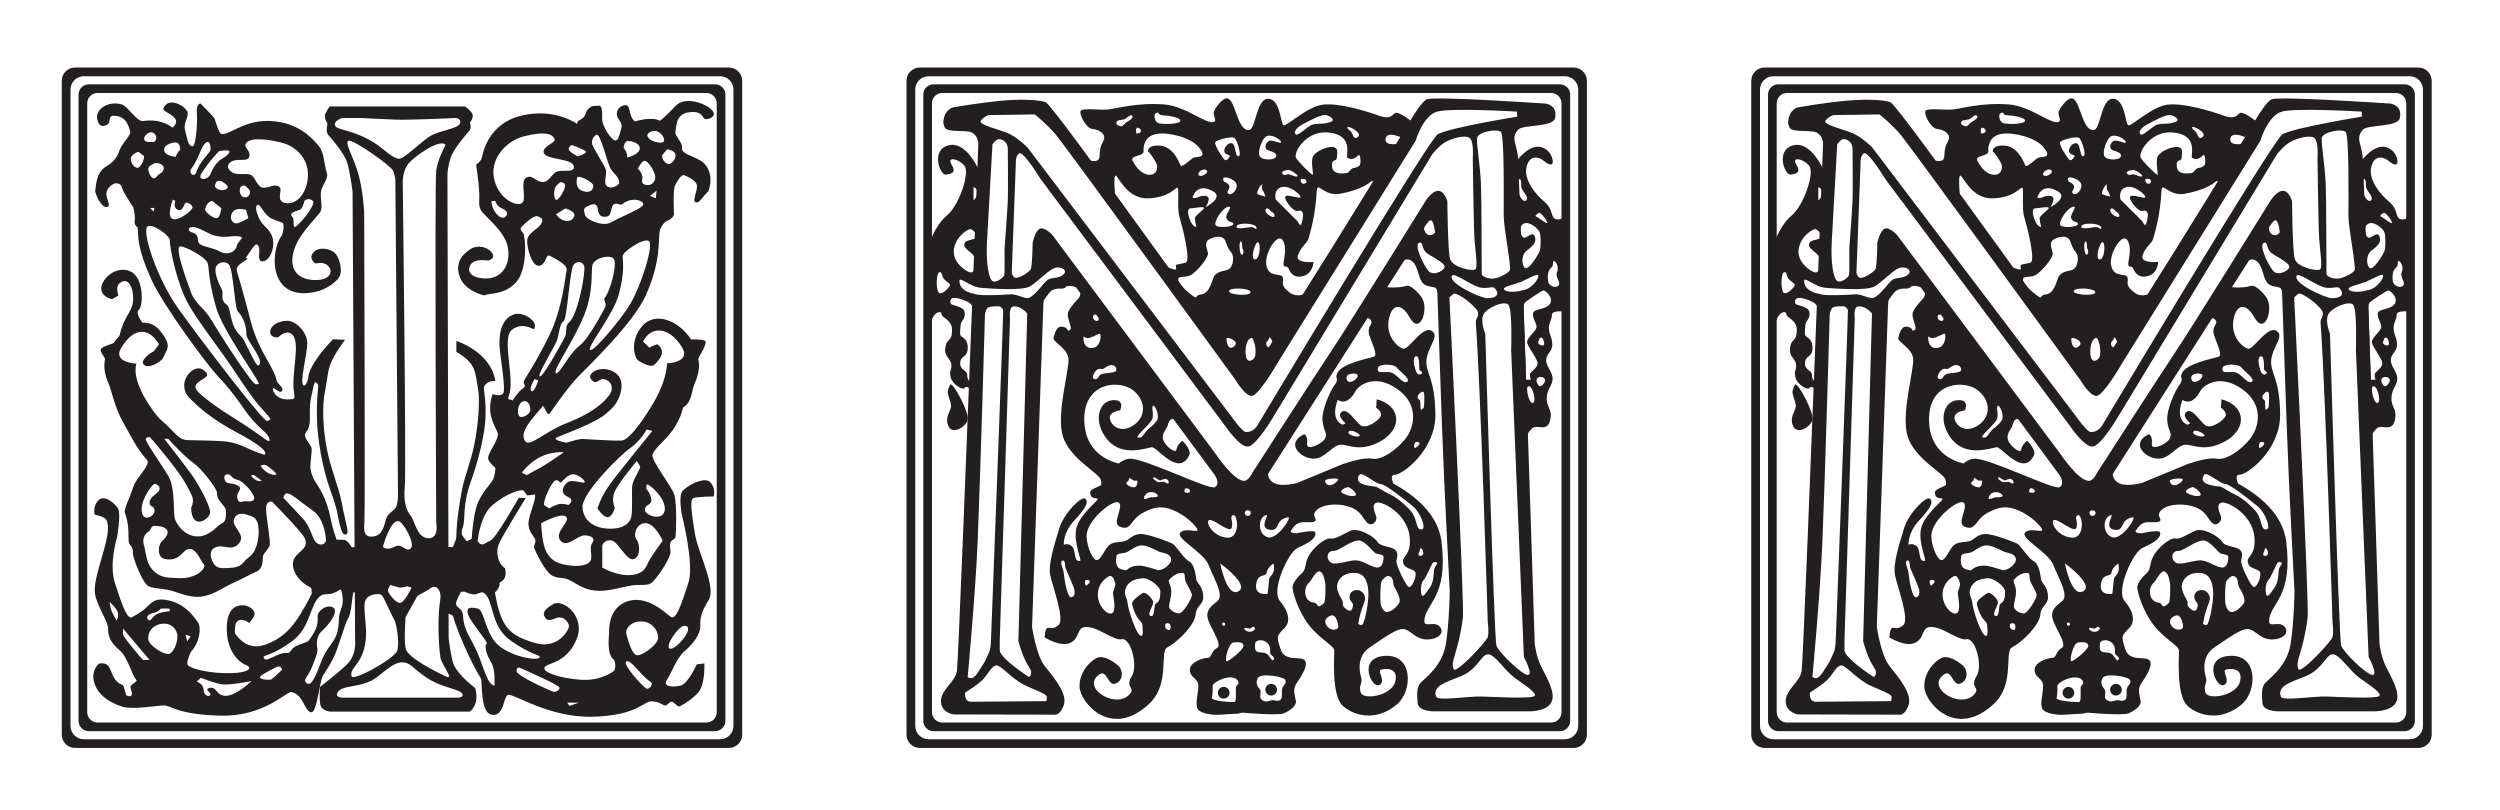 <?xml version="1.0" encoding="UTF-8"?>
<svg id="LETTER" xmlns="http://www.w3.org/2000/svg" viewBox="0 0 687.9 223">
  <defs>
    <style>
      .cls-1 {
        fill: #231f20;
      }
    </style>
  </defs>
  <g>
    <path class="cls-1" d="M196.78,23.2H24.44c-1.56,0-2.83,1.27-2.83,2.83v172.33c0,1.56,1.27,2.83,2.83,2.83h172.33c1.56,0,2.83-1.27,2.83-2.83V26.03c0-1.56-1.27-2.83-2.83-2.83ZM197.22,195.98c0,1.56-1.27,2.83-2.83,2.83H26.83c-1.56,0-2.83-1.27-2.83-2.83V28.42c0-1.56,1.27-2.83,2.83-2.83h167.56c1.56,0,2.83,1.27,2.83,2.83v167.56Z"/>
    <path class="cls-1" d="M200.56,18.58H20.66c-2.03,0-3.67,1.64-3.67,3.67v179.89c0,2.03,1.64,3.67,3.67,3.67h179.89c2.03,0,3.67-1.64,3.67-3.67V22.25c0-2.03-1.64-3.67-3.67-3.67ZM201.82,199.74c0,2.03-1.64,3.67-3.67,3.67H23.07c-2.03,0-3.67-1.64-3.67-3.67V24.65c0-2.03,1.64-3.67,3.67-3.67h175.08c2.03,0,3.67,1.64,3.67,3.67v175.08Z"/>
    <path class="cls-1" d="M96.77,150.58s-1.13-2.08-2.26-2.05c-.72.02-1.38-.02-1.93-.08-.49-1.43-1.2-3.68-1.61-5.77-1.12-5.79-3.37-8.83-4.2-10.12-1.13-1.76-1.34-3.47-1.38-4.09,0-.09.23-3.43.38-4.5.25-1.75-2.78-3.41-1.55-5.06,2.08-2.79.16-5.25,1.69-10.89,0,0,.21-1.61.75-2.95.32.16.63.39.85.76.27.44-.57,3.44-.24,10.78.17,3.72,1.25,11.81,3.7,18.47,2.11,5.75,1.93,7,2.34,8.53.46,1.72.75,3.64,1.82,3.47,1.19-.19.03-2.69-1.14-8.97-.7-3.76-2.91-9.02-3.92-13.94-1.18-5.76-1.58-12.19-.57-16.92,1.11-5.13-.05-6.31,5.45-13.75l-3.31-.14s-6.76,6.64-6.89,11c-.32.93-.61,1.82-1.16,1.69-1.32-.32.96-8.51.96-11.62s-3.27-6.29-5.67-6.17c-5.46.29-5.67,5-2.33,4.54,0,0,2-2,3.5-1.04,3.09,1.97-.17,11.08.91,16.7.33,1.7-.53,1.32-1.62,1.43-3.42.21-4.5-2.62-4.25-2.96.39-.52,1.68,1.29,2.33.79,1.09-.83-1.1-2.12-1.25-2.87-.79-3.96-4.98-8.01-7.17-16.42-2.56-9.86-3.51-12.6-3.8-13.76-.29-1.17.29-1.79,3-3.46l-.57-.21c.89-1.41,2.53-3.91,2.96-3.75,1.72.67-.31,4.5,1.56,4.67,2.14.19,4.16-4.69,2.33-7.72-1.01-1.68-1.82-1.87-2.74-3.33-.92-1.46-1.89-4.32-.76-4.51.62-.1,1.23,1.76,2.83,3.17.96.85,2.57,1.22,3.94,1.78.58.24.12,3.28-.33,3.61-2.11,3.06-2.88,9.86.33,13.44,3.21,3.58,8.86,2.13,10.56,1.5,1.7-.63,4.26-2.18,5.11-3.78.97-1.82-.1-5.83-1.72-6.83s-4.36-1.32-5.61.39c-1.25,1.71.78,2.89.78,2.89,0,0,2.26-.76,3.56.78,1.29,1.54.22,3.5-2.83,3.72-4.53.33-7.85-1.93-7.06-6.68.79-4.75,4.5-8.24,7.34-11.65,1.29-1.55-.02-4.25.5-6.28.41-1.59,1.99-3.43,1.6-4.64-.96-2.92-.65-5.86-2.48-7.86-.86-.94-4-5.06-10.22-6.28-9.23-1.81-13.72,3.61-16.33,3.22-.87-.13-1.69-4.06-2.11-4.56-.42-.5-3.67-3.83-3.67-3.83,0,0-1.21-.01-1,2.61.21,2.62-.27,9.24-1.17,9.17-1.44-.11-1.47-2.42-2.06-4.33-.58-1.92.76-3.15.72-4.78-.04-1.62-5.28-4.94-6.72-1.28-.41,1.03,5.94,2.39,2.5,5.28,0,0-2.78-2.61-7.97-1.85-1.95.29-4.09-4.04-6.14-4.6-3.67-.99-7.02,1.43-6.61,3.87.22,1.33.84,2.91,2.95,1.63.73-.44.17-2.28,1.33-2.33,3.99-.19,4.44,3.36,4.78,4.11.5,1.11-2.05,3.23-2.78,5.11-.56,1.45-1.1,3.1-3.56,4.56-2.46,1.46-2.89,3.5-3.26,7.11.93,2.83,2.29,4.54,3.37,4.17s-.4-2.18-.28-3.72c.12-1.54,1.91-2.86,2.72-2.78,1.57.17,1.35.89,1.89,2.06.54,1.17,2.78,4.56,2.78,4.56,0,0,.67,2.28.39,4.02-.1.62.3,1.13.8,1.52.29,2.35-.31,5.19,3.68,14.08,3.41,7.61,15.94,24.34,18.53,26.99,3.17,3.24,6.07,7.39,6.88,8.58,3.92,5.83,6.61,6.5,7.14,8.39.6,2.14-1.51-.47-8.89-5.06-5.77-3.58-7.88-5.25-10.12-7.19-2.14-1.85-1.25-2.76.16-3.68,1.58-1.04,2.62-1.38.88-2.79-1.3-1.05-2.73-.4-3.64.4-2.27,1.98-2.33,5.13-.44,7.1,2.63,2.74,6.51,6.09,13.04,9.54,2.51,1.33,9.19,5.01,7.72,6.19-.13-.04-.26-.08-.4-.12-4.15-1.24-6-2.97-9.99-3.49-2.54-.33-8.22-.31-10.83-.42-2.61-.11-3.43-2.28-7.04-5.33-1.49-1.26-3.37-3.99-4.71-6.33-3.67-6.44-2.27-9.37-2.27-9.37,0,0-6.67-.28-4.22-4.33,3.6-5.97,7.75-5.54,10.41-1l-1.38,1.88s-2.99,1.54-3.08,3.17c.71,2.33,5.06-.12,5.58-1.29,1.08-2.46,2.61-3.33-.83-7.5-1.35-1.64-3.05-2.31-4.83-2.19-.39-.53-2.04-2.89-1.01-3.56,1.17-.75,1.58-8.83-2.33-10.58-3.92-1.75-7.92,2.08-8,4.58-.08,2.5,3,3.08,3,3.08,0,0,1.42-.83,1.67-.97.25-.14-1.33-2.78,1.04-3.86,2.38-1.08,3.46,3.25,2.96,5.95-.49,2.64-2.42,3.69-3.67,8.91-.57.62-1.11,1.3-1.62,2.06,0,0-2.76.89-3.38,1.45-.61.56.41,1.65,1.02,2.78.15.27-.95,2.63,1,6.89.77,1.67,1.62,6.47,3.9,10.47s3.54,7.03,6.71,10.62c1.06,1.2-3.06,4.88-3.79,7.27-.72,2.39-2.71,6.29-2.34,7.23,1.42,3.58.79,7.17,1.12,8.21.33,1.03,1.11.92,1.06,2.64s2.86,8.57,4.19,9.24c1.33.67,2.53.61,5.08,1,2.56.39,5.92,2.35,9.42,1.96,3.5-.39,6.47-2.71,8.42-3.54,1.94-.83,4.96-2.49,6.96-3.38,2-.89,1.57-3.56,1.79-4.33.22-.78,1.5-1.9,1.79-2.79.29-.89-.56-5.71-.83-8.21s-.25-3.5.92-3.92h.55c2.82,2.87,8.38,8.64,9.03,10.08,1.47,3.28-3.01,3.72-3.25,6.83s2.83,5.77,4.25,6.39c1.39.61.64,1.36.97,1.97-4.39,8.64-7.14,11.83-12.31,13.91-3.73,1.5-6.42.34-8.78-2.75-.23-.31-.06-2.52.14-2.89,1.17-2.17,3.69-.14,3.69-.14,0,0,1.33-1.46,1.47-2.31.22-1.31-1.73-2.59-3.31-2.56-3.06.05-4.19,2.5-4.32,5.67-.31,7.12,3.65,10.16,5.08,10.69,2.69,1,.39,2.58-6.17,2.31-5.76-.24-8.97-1.53-9.53-2.06-.56-.53-.03-2.17.72-3.75,2.5-2.72,2.92-6.73,1.97-8.14-3.06-4.53-6.25-5.88-9.22-6.25-2.84-.36-3.63.9-5.21,2.35-1.39,1.28-2.93,1.93-3.55,2.4-1.33,1-2.69-2.46-4.92-9.5-1.62-5.12.62-12.39.62-12.39,0,0,1.12-6.33.33-7.83s-3.78-4.06-5.44-2.39c-1.67,1.67-1.04,3.96-1.04,3.96,0,0,2.69.5,3.21,1.43,2.17,3.89-4.16,15.69-3.06,20.67.83,3.75,3.64,7.39,3.56,9.39s.76,3.85,3.22,5.89c2.15,1.79,3.12,6.45,4.6,8.19.26.31-1.1.83-1.66,1.69-.29.44,1.56,3.39-.97,2.56-.53-.18-.73-2.73-1.19-2.92-2.79-1.12-2.71-3.36-3.89-5.17-.76-1.17-2.62-.75-2.62-.75,0,0-2.71,2.08-1.02,6.08,1.59,3.75,5.92,5.36,7.64,5.83,2.84.78,8.83-.31,11.08-.39,2.25-.08,3.36,2.47,15.61,2.81,12.25.33,18.31-6.82,19.69-6.5,3.39.78,3.5,5.53,5.47,5.56,1.39.02,2.22-7.78,2.94-9.67.36-.94,2.67-3.67,4.08-7.67,1.33-3.78,2.66-8.15,3.03-8.48.75-.67,1.22-5.97,1.22-5.97l.26-1.25,1.23.23.06-.74.94-12.01-2.75.17ZM32.11,170.76s-1.38-2.29-1.58-3.13c-.21-.83-.38-1.98-.38-1.98,0,0,1.92,1.65,2.25,2.81.33,1.17-.29,2.29-.29,2.29ZM42.32,168.63c1.83-.41,1.42-1.09,2.12-1.17.71-.08,2.25.04,2.25.04v.7s-2.83.18-3.96,1.05-1.4,1.92-1.97,1.25c-.57-.67-.28-1.47,1.55-1.88ZM39.36,181.59c-.12,0-5.29-6.08-5.46-6.92s0-1.67,0-1.67l7.25,8.58h-1.79ZM46.65,179.88c-1.28.56-5.5-2.15-5.83-3.82-.33-1.67.85-4.1,3.79-4.43,2.94-.33,4.21,2.05,4.21,3.42,0,1.74-.89,4.27-2.17,4.83ZM51.07,174.63l1.38.5-.96,1.33-.42-1.83ZM62.03,191.47c-2.83-.12-2.29-2.92-4.67-2.08-1.08.38.96,1.25.54,1.83-.42.58-1.79.31-1.88-1.42s-1.88-2.25-1.88-2.25l1.12-1.04s3.79,1.46,5.75,1.79,8.21-.9,8.21-.9c0,0-4.38,4.19-7.21,4.06ZM65.39,85.61c1.47,1.68,2.38,3.64,2.39,6.33,0,1.85,5.18,7.17,3.42,8.58-.7.56-2.57-4.12-4.23-7.17-.37-.69-1.83-1.67-2.67-3.67-.89-2.11-1.12-5.28-1.81-5.75-2.14-1.47-.83-3-1.44-4.22-1.33-2.65-2.33-5.42-1.42-6.64.84-1.12,2.5-1.19,3.36-.28,1.16,1.22,1.59,11.89,2.39,12.81ZM70.44,105.74c-.91.42-10.75-15.04-12.36-17.83-1.83-3.17-4.42-4.31-5.54-7.53-.35-1.01-4.59-11.96-3.07-12.56.89-.35,7.13,2.79,7.69,4.64.44,1.44.03,4.08,2.25,11.97,1.84,6.52,10.84,18.64,11.75,20.97.2.51-.48.22-.72.33ZM65.07,67.88c-.23,1.34-2.42,2.5-4.58,1.33-2.18-1.18-4.28-1.16-5.52-2.08-1.05-.78.23-2.54-2.1-3.17-1.39-.37-1.16-1.57.29-1.51,1.45.06,4.23,1.86,5.35,2.22,3.65,1.17,5.64-.18,7.77.5.92.29-.98,1.36-1.21,2.71ZM60.9,57.27s-.29,2.86-1.38,2.78-3.25-1.82-3.08-2.55c.46-2.04,1.92-2.22,1.92-2.22l2.54,2ZM59.15,51.05c.17-.71.36-1.53,1.62-1.25,0,0,3.31,1.6,1.17,2.39-1.33.49-2.96-.43-2.79-1.14ZM63.72,60.58c-.45-.79-.04-2.34,1-2.83,1.16-.55,3,0,3,0l.61,2.3c-2.4,1.2-3.66,2.2-4.61.53ZM67.01,54.23c-.83-.26-1.21-1.51-.98-2.39.22-.87,1.28-.79,1.28-.79,0,0,.72.44,1.28,1.17.56.72-.08,2.48-1.57,2.01ZM86.11,55.28c.91.72-2.92,5.78-4.72,7.06-.99.7-.33-2.02-.86-2.53-1.5-1.44,1.54-1.73,2.2-2.23s1.04-2.3,1.04-2.3c0,0,.92-1.11,2.33,0ZM64.48,44.13c1.48-.33,3.44.17,3.93-.65,1-1.69-1.2-2.79-.88-3.71.61-1.75,4.47-1.86,9.75-.58s8.65,6.05,7.09,11.66c-1.56,5.61-5.89,5.7-7,4.43-1.11-1.28.86-3.69-1.08-4.15-1.18-.28-1.62.35-3.62.52-2,.17-2.22-3.07-3.89-3.62s-4.57.78-5.94-1.72c-.46-.84.43-1.9,1.64-2.17ZM60.28,41.58s3.06-.56,2.89.22c-.17.78-2.16,1.94-2.16,1.94,0,0-1.86.94-3.06,4.06-.74,1.93-3.79,2-2.51-.11,1.78-2.93,4.83-6.11,4.83-6.11ZM52.65,46.43c2.48-3.46,2.48-6.08,4.11-7.24.96-.68,1.24,1.14,1.18,1.97-.06.83-2.98,3.2-3.94,6.25-.49,1.57-2.29.33-1.35-.99ZM51.28,55.76c.71.04,1.62.67,1.71,1.33.08.67-4.3,4.3-5.79,2.96-1.21-1.09.36-5.14.36-5.14l.68.37s-.75,1.99.79,2.46,1.54-2.02,2.25-1.98ZM48.32,39.19c1.28,0,1.28,2,1.28,2-1.06,1-1.2,1.95-1.2,1.95,0,0-2.8-.11-3.19-1.61-.39-1.5,1.83-2.33,3.11-2.33ZM45.07,46.26c-.11,1.45-1.21,1.29-2.04,2.42-.7.94-1.58.16-2.08-1.34-.5-1.5.34-1.71,1.34-2.29,1-.58,2.85.27,2.78,1.21ZM42.49,57.22l-.21,1.04-.94-1.04h1.15ZM37.84,46.19c-.69,0-1.81-1.06-1.86-2.39-.06-1.33,2.09-2.04,2.09-2.04l1.58,1.21c0,1.44-1.11,3.22-1.8,3.22ZM40.54,36.79c1.44-1.11,2.77.45,2.44,1.39-.39,1.11-.36.84-1.92.89s-1.96-1.17-.52-2.29ZM73.2,115.74c-3.87-3.48-23.25-29.26-25.33-32.57-5.64-8.98-8.77-19.97-7.27-20.86,1.5-.89,6.15,2.6,6.13,3.76-.06,2.28,2.02,12.18,5.17,17.73,2.34,4.13,6.35,9.35,9.9,14.36,3.07,4.34,5.67,8.52,8.08,11.69,2.19,2.88,4.39,4.87,4.53,5.49.02.09-.89.69-1.22.4ZM62.42,130.52c1.05-.28,1.28,1.22,2.89,1.5,1.61.28,4.78,3.94,4.64,5.14-.14,1.19-2.39.72-2.83.75-.44.03-1.33.92-1.81-.78-.47-1.69,1.64-2.44.28-3.42-1.36-.97-3.17-.38-3.61-1.34-.44-.96-.39-1.63.44-1.85ZM40.11,120.74c.33-.67,1.19-.42,1.19-.42,0,0,4.64,5.3,7.97,9.94,2.03,2.83,3.25,5.41,3.62,6.38.58,1.52-.28,3.01-.28,3.01,0,0-.17,3.72,2.06,3.89,1.27.1,3.02-1.28,3.17-2.53s-2.64-6.97-5.08-10.36c-2.44-3.39-7.56-9.91-7.56-9.91h1.08s4.33,4.86,7.22,6.86c1.71,1.18,6.19,6.72,6.19,7.97,0,2.57,2.39,3.4,2.47,4.94.19,3.81-.91,3.03-2.2,4.28-1.37,1.33-3.17,2.59-4.89,2.78-4.14.45-6.53-3.39-6.97-4.89-.44-1.5.08-7.56-1.39-10.94-.84-1.94-6.94-10.33-6.61-11ZM42.69,133.16s1.44.33,1.21,1.5c-.24,1.16-2.68,1.9-2.73,3.51-.06,1.61,1.14.66,1.36,2.27.22,1.61-3.56,3.67-3.56-.28,0-3.12,3.22-7.39,3.72-7ZM53.36,158.41c-2,.76-2.96.77-6.68.55-3.72-.22-5.23-2.58-5.84-3.97-.61-1.39-.87-3.72-1.28-5.19-.41-1.49.18-2.83,1.25-3.47.78-.46.74-1.62,1.54-1.64,2.56-.06,5.77,1,2.18,4.28-1.14,1.04-1.29,4.43.78,4.83,4.39.86,4.75-2.58,6.75-2.75s3.14,3.31,4.01,4.17c.69.68-.7,2.43-2.7,3.19ZM68.55,153.29c-2.11,1.46-1.49,2.9-5.97,3.01-1.5.04-2.81.21-3.75-1.17s-1.75-4.28,1.31-4.75c1.87-.29,3.93,1.3,5.71-.98,1.78-2.28-1.88-4.35-1.54-6.16.36-1.92,1.98-2.12,3.42-1.67,1.68.53,2.44.61,3.11,2.19.67,1.58.56,7.55-2.28,9.52ZM69.97,131.8c-1.03-.86-.86-.97-.86-.97l.72-.17,2.22,1.64s-1.06.36-2.08-.5ZM75.94,130.61c-1.52.36-3.47-1.17-4.28-2.42,0,0,1-.58,1.72-.11.72.47,3.17,2.38,2.56,2.53ZM83.36,142.72c-.62-.69-3.33-3.56-5.39-5.75.16-.57.45-1.2.92-1.22,1.22-.06,2.85,1.68,7.1,4.68,3.04,2.14,3.61,6.43,3.71,8.41-.23.44-.6.97-1.1.99-2.91.14-2.24-3.78-5.24-7.11ZM74.49,187.01c-.44.11-3.36,0-2.91-.79.44-.78,4.79-2.8,4.79-2.8,0,0,1.03-.29,1.25.88,0,0-2.68,2.6-3.12,2.71ZM93.25,170.27c-.14,6.28-2.22,6.05-4.36,10.58-1.02,2.16-2.78,8.39-4.42,7.19-1.37-1,.29-1.7,1.39-4.53,1.22-3.14,1.75-4.33,1.39-5.5-.09-.28-.33-2.77,1.16-4.21,2.53-2.44,3.31-3.89,3.68-5.07.67-2.17-2.58-2.64-4.36-.22-1.07,1.45,1.11,2.78-2.86,7.81-.34.44-2.76,1-3.81,1.69-1.2.8-1.08,1.72-1.94,1.65-3-.25-6.11,3.21-6.59,1.16-.14-.59,2.28-.26,8-4.5,4.98-3.69,4.75-10.35,7.7-12.39.74-.51,1.5-.36,2.75-.53,1.25-.17,2.56-1.17,2.56-1.17l.28.05c.21.64.51,1.66.5,3-.03,2.14-1.01,2.83-1.06,4.97Z"/>
    <path class="cls-1" d="M190.74,137.05c1-.38,5.67-.46,5.67-.46,0,0,.62-2.29-1.04-3.96s-7,1.33-7.79,2.83c-.79,1.5,0,6,0,6,0,0,3.5,13.62,1.88,18.75-2.23,7.04-3.58,10.5-4.92,9.5s-6.25-5.81-11.46-4.38c-6.21,1.71-5.46,9.04-5.46,9.04,0,0-.83,5.83,1.33,7.17.75,1.58.08,3,.08,3,0,0-3.5,2.92-9.25,2.5s-10.67-2.08-9.92-3.42c.75-1.33,5.75-.92,8.67-7.42s-3.58-11.5-6.25-10-2.9,2.58-2.49,3.33.7,1.65,3.04.61,4.04,1.51,3.7,2.43c-1.28,3.41-5,5.54-8.88,4.46-7.56-2.11-9.79-4.33-11.46-14,1.67-1.58,1.25-2.75,1.25-2.75,2.5-1,1.5-3.92,1.5-3.92-2.08-1.5-2.5-4.5-1.75-6.5s7.46-12.79,7.46-12.79l-1.88-.12s-6.33,11.17-7.75,11.75c-1.42.58-1.75,1.25-2.58,1.08-.44-.09-.78-.51-1.02-.9.25-2.16,1.16-7.44,4.13-9.93,3.78-3.17,8-4.56,8.56-3.89.56.67.94,1.28.94,1.28l2.11-.28c.56.89-1.44,5.06-1.72,7.56s1.53,3.94,1.82,4.83c.29.89-.49,1.56-.26,2.33s3.06,6.78,5.06,7.67c2,.89,2.44.22,4.39,1.06,1.94.83,3.72,2.61,7.22,3s7.44-1,10-1.39c2.56-.39,4,.11,5.33-.56,1.33-.67,5.56-6.94,5.5-8.67-.06-1.72-.33-1.54,0-2.58.33-1.03,1.22-.7,1.39-1.7.17-1,.39-9.06-.33-11.44-.72-2.39-6.56-9.61-6-11.11.85-2.29,4.17-4.11,6.44-8.11s1.5-4.67,2.28-5.06c2.06-1.22,2.12-4.77,2.89-6.44,1.95-4.26.85-6.62,1-6.89.61-1.13,2.5-4.17,1.89-4.72-.61-.56-3.89-.44-3.89-.44-3.72-5.56-10.11-7.72-13.56-3.56-3.44,4.17-2,8.67-.94,9.39,1.06.72,3.44,1.94,4.33,1.17.89-.78,3.78-3.56.89-5.67-1.17.28-2.22.94-2.22.94l-1.72-1.72c2.17-4.28,7.18-4.25,10.78,1.72,2.44,4.06-4.22,4.33-4.22,4.33,0,0,.22,3.94-3.44,10.39-1.33,2.34-6.44,10.72-9.06,10.83-2.61.11-8.22-.33-10.78-.44-.6-.03-2.25.38-4.41,1.01-2.76-.5-3.55-1.07-2.43-1.51,11.45-4.54,12.7-5.57,15.33-8.31,1.9-1.98,4.23-8-.33-9.92-3.7-1.56-6.8.82-5.83,2.17,1.6,2.22,2.08-.28,3.72.11,1.64.39,2.98,2.22,1.29,4.49-1.64,2.21-5.09,5.07-11.43,7.51-6.33,2.44-10.4,6.86-11.65,5.03-2-2.92,3.58-7.67,4.83-9.65.75.24,1.19,3.1,2.04,1.93.85-1.17,4.82-7.04,7.99-10.28,2.6-2.65,14.9-14.42,18.32-22.03,4.33-9.65,3.35-14.99,3.89-17.98.04-.12.77-2.13,2.14-2.65,1.42-.54,1.75-1.62,1.75-1.62,0,0-.29-6.79.25-7.96.54-1.17,1.83-3.25,2.58-2.92.75.33,3.38,1.38,3.5,2.92.12,1.54-1.42,4.17-.33,4.54,1.08.38,2.12-1.92,3.42-2.96,1.38-3.42.38-7.04-2.08-8.5-2.46-1.46-5.33-1.92-5.12-3.46.21-1.54-2.17-3.62-1.83-4.38.33-.75-.29-4.92,3.67-5.46,3.96-.54,3.67,1.62,4.5,1.83.83.21,3.54-.62,1.88-2.46-1.67-1.83-7.42-3.92-10-1.12-2.58,2.79-4.29,4.08-4.29,4.08-2.38-1.29-6.88.17-6.88.17-1.71-1.21-1.21-4.17-2.29-4.42s-2.67.67-2.71,2.29c-.04,1.62,1.79,2.25,1.21,4.17-.58,1.92-.67,3-1.54,3.21s-3.92-3.83-3.71-6.46-.58-3.12-.58-3.12l-1.75.08s-1.64.06-2.36,2.49c-.25.85-1.93,1.64-1.93,1.64l-.29.79s-6-4.42-15.17-2.29c-9.17,2.12-10.71,10.17-10.96,11.42s-1.62,2.08-1.62,2.08c0,0,.67,4.5.83,7.38.17,2.88-.29,3.42.38,5,.67,1.58,6.75,5.75,7.54,10.5.79,4.75-1.71,8.58-6.25,8.46-4.54-.12-5.13-2.5-3.83-4.04,1.29-1.54,4.61-.88,4.61-.88,0,0,2.3-.46,1.05-2.17s-4.04-2.12-5.67-1.12-4.67,3.25-3.25,7.54c1.42,4.29,6.88,5.33,6.88,5.33,1.21-.71,5.5-.04,8.71-3.62,3.21-3.58,2.62-12.29,1.96-13.58-.46-.33-.96-1-.58-1.5s3.38-3.46,4.46-3.08c1.08.38,1.92.71,1,2.17-.92,1.46-3.62,2.42-3.79,4.38s1.25,7.12,3.12,7.08c1.88-.04,2.08-2.88,2.71-2.83.56.04,2.58,1.28,3.02,1.55,1.79,1.18,2.19,1.79,1.94,2.78-.29,1.17-1,10.12-4.83,17.92-3.83,7.79-6.75,11.71-6.92,12.46-.17.75.92,1.17-.25,1.88-1.17.71-2.83,3.33-2.83,3.33-.5-.58-1.65.19-1-1.42,1.74-4.28-2.05-15.6.74-17.97,2.79-2.38,6.11-.2,6.11-.2,1.56-2.11-2.78-4.78-5.11-4.22-2.33.56-4.5,2.89-4.33,8.5.09,3.11,2,12.72.89,13.5-1.11.78-2.78,0-2.78,0-1.78,5.22.36,8.31,1.32,10.47.83,1.87-2.79,5.62-2.54,7.38.1.72,1.23,1.81,1.99,2.48-.03.74-.18,2.4-.77,3.41-.78,1.32-2.91,3.29-4.18,6.51-.99,2.5-1.43,7.47-1.59,9.59l-1.32.69c-1.05-1.39-1.98-1.67-1.03-4.13.57-1.48-.11-6.2,2-11.94,2.44-6.67,3.97-13.83,4.14-17.56.33-7.33-1.08-8.33,0-9.5s2.75-1,2.75-1c-1.42-8.17-10.75-11-10.75-11v3c5.5,3.25,5.08,5.25,6,10.42.49,2.78.1,9.44-1.08,15.19-1.01,4.92-2.73,8.87-3.42,12.64-1.5,8.17-1.5,11.5-1.5,12.58,0,.56-.45,1.76-.89,2.78l-.36.14-2.75-.17.94,12.01.06.74.49-.03-.91,5.61s2.34.03,2.58,1c.81,3.19,4.63,12.22,7.69,17.14.25,4.42.31,9.86,3.31,9.86s2.75-4.83,4-5.5c1.25-.67,11.17,6.33,23.42,6,12.25-.33,13.92-4.33,16.17-4.25,2.25.08,3.17,1.17,3.67,1.17s1.33-1.08,1.83-1.08,1.67,1.5,2.08,1.33c.42-.17,2.71-1.25,5.08-3.67,2.15-2.19,1.83-8.17,1.83-8.17l-2.08.25s-2.38,5.21-4.29,5.79c-1.92.58-5.21.46-3.96-1.46,1.25-1.92,2.76-6.21,4.92-8,2.46-2.04,4.38-4.83,4.29-6.83s.21-3.93,2.29-7.17c2.24-3.48-2.9-12.98-3.75-18.17-.92-5.62-1.46-9.54-.46-9.92ZM162.94,149.43c-.94,1.37.26,3.64-.5,4.93-1.28,2.17-7.83,1.41-9.94-.06-2.84-1.97-3.22-5-3.61-10.33,0,0,5.56-3.07,6.89-1.78,1.33,1.28-3.39,4.23-1.61,6.51,1.78,2.28,4.78-1.44,6.67-1.39,1.89.06,3.06.76,2.11,2.13ZM178.33,154.8c-.61,1.39-1.28,3.22-5,3.44s-7.61-2.06-7.61-2.06v-6.06s.39-1.61,2.39-1.44c2,.17,4.28,5.83,6.28,5.17,2-.67,1.67-4.28.72-5.5-.94-1.22,0-4.44,2.56-4.39,2.56.06,4.67,4.83,4.67,4.83,0,0-3.39,4.61-4,6ZM182.94,139.91c0,3.94-5.72,1.89-5.5.28.22-1.61,1.83-1.02,1.78-2.63-.06-1.61-1.39-3.09-1.39-3.09l.11-1.17c.5-.39,5,3.5,5,6.61ZM173.33,123.36c2.89-2,4.61-5.17,4.61-5.17l1.56.39s-9.33,11.44-11.78,14.83c-2.44,3.39-3.33,6.5-3.33,6.5,0,0,1.55,2.4,2.83,2.4s1.96-2.62,1.96-2.62c0,0-1.11-1.98,0-4.48,1.11-2.5,6.02-8.34,6.02-8.34,0,0,.58.77.92,1.43.33.67-2,3.44-2.17,5.56-.17,2.11.17,7-.28,8.5-.44,1.5-1.83,3.17-6,3.11-4.17-.06-7.28-2.22-7.39-6s10.17-14.11,13.06-16.11ZM157.44,130.52c1.44-.22,3.99,1.89,3.35,2.22-.63.33-3.41-.94-4.58-.06-1.17.89-1.72,2.22-1.11,3.17.61.94,1.89.89,2.11,1.67s-.83,1.44-.83,1.44c0,0-1.22-.44-2.39-.28-1.17.17-2.89,1.22-2.89,1.22l-1.39-.94c-.28-1.39,2.22-6.7,3.22-6.82,1-.12,1,.93,1.5.55.5-.39,1.56-1.94,3-2.17ZM148.89,125.63c3.17-1.5,6.22-1.17,6.22-1.17,0,0-4.72,3.33-6.22,4.11s-3.94,2.17-3.94,2.17l-1.39-.67s2.17-2.94,5.33-4.44ZM159.33,95.24c-2.61,1.89-5.42,7.86-6.33,7.44-1.33-.61,6.67-11.11,8.8-19.09,1.39-5.18.81-9.3,1.25-10.75.57-1.85,4.71-2.89,5.8-1.67,1.09,1.22-.8,8.89-2.63,11.06.28,1.17.72,1.5.22,2.44-.5.94-4.5,8.67-7.11,10.56ZM173.5,83.52c-2.11,3.67-10.06,13.39-11.11,12.78-1.06-.61,6.42-9.72,7.89-15.33,1.61-6.17,1.11-8.22,1.06-10.5-.03-1.16,5.67-5.06,7.17-4.17,1.5.89-2.01,12.04-5,17.22ZM180.48,54.56l-1.65-.65,1.83-1.44-.19,2.09ZM185.89,42.74c-.06,1.33-1.17,2.39-1.86,2.39s-1.86-.94-1.86-2.39l1.39-1.67s2.39.33,2.33,1.67ZM181.44,36.47c1.44,1.11,1.89,2.83.33,2.78s-3.22-.67-3.61-1.78c-.33-.95,1.83-2.11,3.28-1ZM177.72,44.33c1,.58,3.01,3.56,2.51,5.06-.5,1.5-1.84,1.77-2.93,1.36-1.08-.41-.38-1.55-.56-2.27-.35-1.4-1.24-2.04-1.24-2.04,0,0,1.22-2.68,2.22-2.11ZM172.89,38.8c1.28,0,3.5.83,3.11,2.33-.39,1.5-3.39,2.22-3.39,2.22,0,0,.06-1.56-1-2.56,0,0,0-2,1.28-2ZM171.28,56.14c.67-.56,1.72-1.13,3.17-1.18s3.33.86,2.22,1.78c-1.65,1.37-4.67,2.34-8.7,4.52-2.16,1.17-6.79-.83-7.02-2.18-.23-1.34-.78-1.79,1.33-2.62,2.08-.82,2.11.5,2.33,1.67.22,1.17.96,1.74,2.41,1.46,1.44-.27.93-3.05,2.04-3.45,1.11-.4,1.56.56,2.22,0ZM164.22,37.08c.95-.33,2.94,7.67,3.67,9.11.72,1.44,2.52,2.44,2.52,4.11,0,.57-2.18,1.94-3.38.94-1.2-1,.19-3.28-.42-4.81-.61-1.53-3.67-6.08-3.72-6.92-.06-.83.22-2.06,1.33-2.44ZM163.22,50.93c.17.71-.34,2.59-3.11,1.54-2.14-.81-1.26-3.78-1.26-3.78,1.26-.28,4.2,1.53,4.37,2.24ZM157.33,39.91s3.72,1.28,3.88,1.83c.16.56-2.21,1.28-2.21,1.28,0,0-2.33-1.11-2.5-1.89-.17-.78.83-1.22.83-1.22ZM139.11,59.58c-1.5,1.44-4.11-2.22-3.83-4.28h1s.33,1.06,1,1.56,3.33,1.28,1.83,2.72ZM149.17,50.08c-2-.17-2.67-2.17-4.39-1.17s.11,5.56-1,6.83-6.17-.44-7.72-6.06c-1.56-5.61,3-10.94,8.28-12.22s7.67-.83,8.28.92c.32.92-3.78,2.03-2.94,3.81.83,1.78,7.61,1.39,8.17,3.44.56,2.06-2.83,1-4.5,1.56-1.67.56-2.17,3.06-4.17,2.89ZM152.94,51.3c.56-.72,1.28-1.17,1.28-1.17,0,0,1.06-.08,1.28.79s-1.89,4.6-2.56,4.04c-.67-.56-.56-2.94,0-3.67ZM153,58.97l2.52-1.61s3.33.78,2.38,2.44-3.51,1.22-4.89-.83ZM153.39,93.3c.5-1.78.61-4.28,1.67-4.89,1.06-.61,1.68-14.44,2.84-15.67.86-.91,2.26-.89,2.82.39.56,1.28-1.66,13.55-4.16,15.61-1.25,1.03-.37,2.61-1.14,4.03-1.66,3.05-6.08,11.14-6.91,10.8-.83-.33,4.39-8.5,4.89-10.28ZM147.11,104.3l1,.39s-1.06,3.44-1.89,2.89c-.83-.56.89-3.28.89-3.28ZM144,110.41c1.58-.38,2.39,2.11,1.67,3.11-.72,1-2.72,1.89-3.06.5-.33-1.39.22-3.33,1.39-3.61ZM136.61,177.05c-3.17-3.42-3.38-9.17-5.12-9.58-1.75-.42-3.38-.58-2.71,1.58s5.75,7.83,5.17,8.08c-.58.25-.5,2.33,1.08,4.92s.83,6.67,1.08,6.58c-2-.06-2.99-5.03-4.78-9.11-1.95-4.46-3.67-5.72-3.97-10.35-.14-2.14-2.42-1.79-1.75-3.71.32-.92.81-1.87,1.2-2.61l.97-.06s1.17.58,2.42.75,2.17-.93,2.92-.42c2.96,2.04,1.58,9.08,7.42,13.17s8.16,3.91,8,4.5c-.38,1.38-8.75-.33-11.92-3.75ZM152.29,190.36c-.44-.11-9.96-4.28-10.13-5.61s.89-1,.89-1c0,0,10.39,4.56,10.83,5.33.44.78-1.15,1.4-1.59,1.29ZM156.72,194.24l-.64-.89h3.19l-2.56.89ZM178,189.52c-.72-.06-6.82-6.72-5.7-7.5,1.2-.83,3.86,3.71,6.64,5.56,1.06.7-.22,2-.94,1.94ZM181.05,175.86c-.33,1.67-4.72,4.94-6,4.39s-2.17-3.94-2.67-5.61c-.56-1.87,1.67-3.94,4.61-3.61s4.39,3.17,4.06,4.83ZM184.28,178.47c-1.44-.56,2.41-6.26,4-6.28,3.44-.05-2.34,6.91-4,6.28Z"/>
    <path class="cls-1" d="M130.74,189.3s-4.21-3.08-5.81-6.22c-.76-1.48-1.48-7.45-1.48-7.45l-.33-127.62s0-1.79.83-4.46c.83-2.67,4.4-6.64,5.16-7.52.76-.88.18-2.23.18-2.23,0,0,1.17-1.5.67-2.5s-2-2-2-2h-17.89v.08s0-.08,0-.08h-19.39s-.67,1-1.17,2,.61,2.78.61,2.78c0,0-.59,2.12.17,3s4.39,4.94,5.22,7.61c.83,2.67,1.5,8.11,1.5,8.11l.7,123.67s.5,3.84-2.51,6.62c-2.59,2.39-7.14,5.92-7.14,5.92,0,0-.27,2.96.06,4.8.33,1.83,2.72,2,2.72,2h38.45s1.38-1.08,1.71-2.92c.33-1.83-.25-3.58-.25-3.58ZM122.69,186.13c-2.5-1.17-10.58-5.17-11.08-7.67s0-8.67,0-8.67l3.25-5.83,3.08-1.72s1.67-1.72,2.75,0c1.08,1.72.17,2.64,0,7.56-.17,4.92.21,9.42.52,11.25s3.98,6.25,1.48,5.08ZM120.05,143.97s.83,4.28-2.28,4.13-3.68-4.99-4.79-6.22c-1.11-1.24-2.04-3.94-1.6-7.92.44-3.98-.56-83.82-.56-83.82,0,0-.11-2.68,1.33-4.81,1.44-2.13,9.22-7.47,10.44-5.41,0,0-2.11,3.63-2.56,7.06s0,96.99,0,96.99ZM113.06,150.86c-1.04,1.05-2.29-.67-3.29-.72-1-.06-1.66.83-3.02.83s-1.37-.61-1.37-.61c0,0,1.94-7,4.13-7,1.37,0,4.82,6.22,3.55,7.5ZM106.78,162.24c.28-.78.61-1.28.61-1.28,0,0,2.17.67,2.61.72.44.06,2.05-.36,2.05-.36l1.22.37s-2.05,4.33-3.28,4.22c-1.22-.11-3.5-2.89-3.22-3.67ZM92.19,34.51c-.47-1.27,1.96-2.04,1.96-2.04h5.17s6.54.35,9.83.46c3.75.12,16.33-.46,16.33-.46,0,0,1.59.24,1.08,1.5-.62,1.54-5.62,1.86-8.29,3.54-2.67,1.68-7,6.17-8.38,6.17-1.83,0-4.16-2.63-6.67-4.23-6.29-4.02-10.5-3.48-11.04-4.94ZM95.94,38.72c1.19-.44,11.21,6.58,12.17,8.17.39.64.67,2.42.67,2.42l.74,87.44s-.14,2.27-.61,2.93c-.88,1.21-2.11,1.44-2.67,3.11-.56,1.67-.85,4.49-3.5,4.83-2.65.34-2.68-1.54-2.46-4.26s-.07-84.74-.07-84.74c0,0-.27-6.69-1.89-11.69-1.53-4.7-3.57-7.76-2.38-8.21ZM100.72,174.47c.09-3.43-.94-7.94-.11-9.44.83-1.5,2.89-1.5,2.89-1.5,0,0,1.11-.33,1.67.39.56.72,2.56,5.33,3.33,6.67.78,1.33,1.57,7.61.56,8.89-2.21,2.78-11.97,7.94-12.33,6.61-.72-2.69,3.78-3.27,4-11.61ZM126.11,191.97h-31.42s-2.44.13-1.92-1.21c1-2.55,6.74-1.23,10.94-4.43,2.91-2.21,4.75-4.08,7-4.08s2.7,1.56,6.75,4.26c4.05,2.71,8.89,3.11,9.64,4.24s-1,1.21-1,1.21Z"/>
  </g>
  <g>
    <path class="cls-1" d="M429.22,23.2h-172.33c-1.56,0-2.83,1.27-2.83,2.83v172.33c0,1.56,1.27,2.83,2.83,2.83h172.33c1.56,0,2.83-1.27,2.83-2.83V26.03c0-1.56-1.27-2.83-2.83-2.83ZM429.66,195.98c0,1.56-1.27,2.83-2.83,2.83h-167.56c-1.56,0-2.83-1.27-2.83-2.83V28.42c0-1.56,1.27-2.83,2.83-2.83h167.56c1.56,0,2.83,1.27,2.83,2.83v167.56Z"/>
    <path class="cls-1" d="M432.99,18.58h-179.89c-2.03,0-3.67,1.64-3.67,3.67v179.89c0,2.03,1.64,3.67,3.67,3.67h179.89c2.03,0,3.67-1.64,3.67-3.67V22.25c0-2.03-1.64-3.67-3.67-3.67ZM434.26,199.74c0,2.03-1.64,3.67-3.67,3.67h-175.08c-2.03,0-3.67-1.64-3.67-3.67V24.65c0-2.03,1.64-3.67,3.67-3.67h175.08c2.03,0,3.67,1.64,3.67,3.67v175.08Z"/>
    <path class="cls-1" d="M386.34,38.13l2.17-4.67s-3.42-2.67-4.42-2.42-1.08,2.08-4.75.75c-3.67-1.33-11-3.5-15.33-3-4.33.5-10,6.08-10.83,5.67-.83-.42-.88-7.21-4.21-7.29-3.33-.08-3.39,8.56-5.34,8.62-3.33.09-3.66-8.74-6.08-8.74-1.25,0-3.29,2.75-3.54,3.75s.91,2.42,0,2.75c-2.12.77-7.69-4.34-13.65-4.81-7.62-.6-13.35,1.23-15.69,1.4-2.33.17-6.92-.5-7.33.42-.42.92,1.5,4.75,3.25,4.92s4.17,1.39,2.9,3.54c-1.41,2.39-.48,4.13-1.32,4.96-.83.83-3.25-.08-3.25-.08l8.08,11.5s-.83-7.33,0-7.08c.83.25,3.08,6.5,9,6.25,5.92-.25,7.42-3.08,8-2.92.58.17-.25,5.42.58,8.17s3.17,12.03,1.67,12.44c-2.78.77-2.89.16-2.61,1.64.19.99-4.06-1.17-4.06-1.17l24.04,32.67,18.21-26.17s-3.92,3.44-6.83,1.36c-2.92-2.08-1.69-2.9-2.03-4.25-.33-1.35-3.64.22-4.47-3.11-.83-3.33,3-9.33,4.42-7.17,1.42,2.17.17,5.65.25,6.7.08,1.05,1,.13,1.42,1.22s1.58,2.75,4.17,1.92c2.58-.83,2.67-3.83,2.67-3.83,0,0-5,.5-4.33-1.75s2.59-3.43,2.93-4.59c2.9-9.91,1.82-14.07,2.65-14.16.83-.08,2.5,2.33,6,1.75,1.97-.33,6.36-1.42,8.5-3.33.79-.71,3.1.73,3.1.73l5.31-11.32s-4.71,1.17-4.33-1.25c.38-2.42,5.08,0,5.08,0ZM349.21,92.98c0-.71,1.33,1.1.88,1.89-.46.79-1.33,1.12-1.62,0s.75-1,.75-1.89ZM370.76,35.02c.1-.6,4.22,1.53,2.94,2.61-1.28,1.08-1.36-.7-1.92-1.34s-1.11-.77-1.03-1.27ZM358.59,34.11c2.04-1.03,5.17-2.85,6.5-2.39,1.33.45,2.52,1.45.71,1.95-2.5.69-3.25.12-4.88.69-.85.29-3.67,2.98-4.25,2.69-.91-.46-.12-1.9,1.92-2.93ZM354.89,46.82c.58.19,2.69,1.5,2.03,1.72-.67.22-1.97-.69-2.53-.58-.56.11-1.11.44-1.58-.25-.43-.63,1.5-1.08,2.08-.89ZM348.63,37.42c1.59-.55,4.12,1.29,3.88,1.75-.25.46-2.67-.92-3.46-.33-.79.58-1.04,1.37-.67,2.1.38.73,2.83.65,2.79,1.94-.04,1.29-3.85,1.33-4.55.12-.7-1.21.68-5.12,2.01-5.58ZM345.67,62.47c.46,1.16-.71-.04-1.38,0-.67.04-3.92.75-4.05,0-.22-1.32,4.97-1.16,5.43,0ZM341.67,70.08c-.62,0-.83-3.46-.29-3.62.6-.18.27,1.75.57,2.08.3.33.33,1.54-.29,1.54ZM337.55,60.25c.71,1.12,2,.71,1.78,1.46-.22.75-3.95,1.08-4.78.33-.83-.75,1.91-5.12,3.62-5.17,1.14-.03-1.33,2.25-.62,3.38ZM338.01,53.29c-.88-.67.83-1.33.12-2.38-.71-1.04-1.46-.46-1.58-1.62-.12-1.14,3.35-.04,3.69,1.42.35,1.46-1.36,3.25-2.24,2.58ZM334.39,39.17c.22-.66,4.53-1.79,5.28-1.21s2.12,4.92,1.12,5.04-.71-3.17-1.75-3.54c-1.04-.38-2.3,1.12-2.17,2.17.13,1.04,1.74.92,1.54,1.38-.2.45-.87,1.33-1.37,1-.49-.33-2.93-4-2.65-4.83ZM333.88,52.71c2.87,1.71-2.13,4.29-2.13,4.29,0,0,1.88-2.84,0-3.09s-2.37.96-3.62.46c0,0,1.1-4.44,5.75-1.67ZM329.21,62.47c-1.54.12-3.17-5.02-1.75-5.12,1.42-.1,3.58-.6,3.83-.18.25.42-2.5,2.08-2.5,2.88s.42,2.42.42,2.42ZM332.13,47.01c.41.56-1.5,1.82-2.21,1.25-.84-.67,1.37-2.38,2.21-1.25ZM317.88,31.29c1.27-.92.46.35,1.96.42,1.5.08,4.96.54,4.96,1.52s-5.33,1.1-6.25.56c-.92-.54-1.07-2.21-.67-2.5ZM313.21,35.17c.92.38,1.25,1.48-.54,1.57,0,0-.38-1.95.54-1.57ZM309.8,33.75c-.38.29-.92,1.21-1.54.96s-1.08-.21-1.08-.96c0-.82,1.42-.67,2.17-.92s1.71-1.62,2.21-.92c.5.71-1.37,1.54-1.75,1.83ZM324.8,45.46c-.42-1.08-2.08-5.08-5.54-5.38-3.46-.29-3.62,1.5-3.21,1.75.42.25,2.21,2.81,2.33,3.74.12.93-.21,2.22-1.5,2.47-1.29.25-3.38-.29-5.21-3.75-.88-1.65,3.12-1.17,3-2.71s.42-4.25,3.71-4.75c3.29-.5,9.38,1,11.58,3.79,2.54,3.21-.92,2.25-1.83,2.92-.92.67-3.01,2.75-3.33,1.92ZM333.88,76.42c-.5,1.25-1.19,4.45-3.49,4.61-1.38.1-.92,1.1-1.72.68-.79-.42-4.25-3.21-4.46-4.58-.23-1.5,1.79-.54,3.42-1.42s4.88-4.71,4.75-5.96-1.33-3.08.54-4c1.88-.92,3.67-.83,4.21.46.54,1.29.64,2.08,1.64,3.21s.61,4.54-1.27,4.92c-1.88.37-3.12.83-3.62,2.08ZM339.71,95.17c-1.41,1.35-2.25-.25-2.21-2,.02-.68,3.62.65,2.21,2ZM338.17,80.08c.21-1.08,5.93-.83,5.92.33,0,1.17-6.13.75-5.92-.33ZM345.21,98.33c-.42.79-1.62,1.46-2.16.38-.54-1.08-.47-4.12.58-5.29,1.05-1.17,1.3.38,1.3.38.62,1.17.71,3.74.29,4.53ZM345.26,71.38c-1.33-.29.21-4.88.83-4.75,1.01.2.5,5.04-.83,4.75ZM345.89,53.12c.19-.48.53-1.95,1.45-2.41,0,0-.29,1.19.12,1.69s.74,1.69.74,1.69c0,0-2.5-.49-2.31-.97ZM350.55,59.67c-.54.29-2.83-1.13-2.25-2.09.51-.83,1.5.79,1.75.79s1.04,1.01.5,1.29ZM357.87,61.9c-.36.03-.82-1-.82-1l-6.02-6s-.79-2.83,1.72-3.44c2.51-.61,6.37,3.16,4.7,2.94-1.67-.22-3.94-1.11-3.83,0,.11,1.11,2.37,3.92,3.43,3.64,1.07-.28,1.34.22,1.48.75.14.53-.3,3.08-.66,3.11ZM358.76,50.57c-.56.08-1-.67-.86-1.19.09-.32,1.28-.22,1.5.25s-.08.86-.64.94ZM374.06,45.54c-.85.86-1.61.44-2.19.97s-.67,1.07-1.64,1.16c-.97.08-3.56.4-3.72-1.94-.17-2.33,1.25-.94,1.36-2.42.11-1.47.44-2.67-1.14-2.86s-5.33,1.28-5.63,3.17c-.31,1.89.39,4.33.11,4.47-.28.14-4.33-3.89-4.64-4.77-.57-1.67,2.96-7.36,8.75-6.88,7.58.63,4.77,6.6,5.44,6.99,1.77,1.05,2.86-.82,3.2-.78.4.05.61,2.39.12,2.89Z"/>
    <path class="cls-1" d="M395.26,63.04c-.32,1.59-1.96,2.29-2.96,1.04s0-2.92,0-2.92l-6.83,11.04s1.25-1.24,2.5-.67c2.17,1,2.1,4.23,3.23,5.98s3.56,1.15,3.98,1.9c.42.75.75,2,.75,2l2.29-8.58-2.96-9.79ZM393.63,75c-1.25-.46-4.75-7.54-3.17-8.17,1.28-.5.46,1.62,2.29,2.92,1.83,1.29,5.58,2.84,4.67,4.07-.92,1.23-2.54,1.64-3.79,1.18Z"/>
    <path class="cls-1" d="M391.92,170.71c.33-4.79,6.67-6.33,4.71-21.75-.93-7.32-7.07-12.5-13.26-15.92-.41-1.03-.78-2.47.46-2.42,1.92.08,11.25-6.67,11.13-16.67s-2.71-11.25-2.46-14.75,3.24-6.2,1.92-7.75c-2.45-2.87-6.67,4.83-8.25,4.5-1.58-.33-4.75-3.33-4.08-7.75s3.37-5.21,5.75-.92c2.8,5.05,5.21-1.75,3.62-4.96-.66-1.33-3.28-4.09-4.5-3.67-2.29.79-6.46.29-6.46.29l-4.88,8.38s2.12.25,1.71,1.67c-.22.74-.79.83-.71,2.42.08,1.58,2.79,6.21,1.46,6.71s-9.23,1.88-10.21,4.75c-.54,1.58.75,1.17-.71,3.17-1.1,1.51-3.58,6.83-3.25,9.83.33,3,1.5,3.33.67,4.83s-5.17,3.5-4.92,1.42c.25-2.08-.71-2.62-.71-2.62,0,0-2.12.62-2.54,2.46-.42,1.83,2.17,4.24,5.17,4.24,3,0,5.08-3.74,7.25-3.83,2.17-.08,4.62,1.71,9.29-.12,4.67-1.83,6.92-5.42,5.75-8.5-1.17-3.08-5.04-3.88-5.04-3.88l-.17,2.32s1.83,1.1,1.25,2.35c-.58,1.25-4,3.58-5.5,2.5-1.5-1.08-3.58-4.83-5.17-3.75-1.58,1.08,1,3.17,1,3.17l-.75.42s-3.62-1-1.39-6.85c2.25,1.42,3.98-.74,4.89-2.4.92-1.67,5.33-4.92,11.5-.58,6.17,4.33,4.67,10.67,2.17,13.75-2.5,3.08-6.5,5.91-9.17,5.41-2.24-.42-6.51.97-7.83,1.43-.01,0-.04,0-.04,0l-.37.15h0s-12.34,5.1-12.34,5.1c0,0-5,1.39-6.92-.35-1.92-1.74-.75-3.57-.75-3.57l-5.42,4.58-9.41-2.59s1.38,2.17-.12,3.09c-1.5.92-19.47-8.08-23.47-7.83-1.09.07-2.1.59-3.01,1.32-2.55-.6-9.33-3.04-9.46-11.87-.17-10.89,10.11-11.28,13.72-8.06s3.01,7.4-.33,9.51c-3.33,2.11-5.9.16-6.34-1.84-.44-2,2.83-2.37,2.83-2.37,0,0,1.5-3.16-2.22-2.78-3.72.39-5.33,5.92-1.33,10.81s10.78,2.33,12.22,2.11c1.44-.22,7.37,8.37,10.33,2.22.72-1.5-1.89-4-1.89-4,0,0-1.33.89-1.67,2.54-.21,1.04-3.05-1.04-3.6-2.81s1.05-3.06,1.23-3.88c.75-3.27,2.66-1.17,2.66-1.17l-26.67-36.72s.22,1.84-.39,2.67c-.61.83-2.06,2.06-2.89,3.78-.83,1.72,1.33,4.44.39,5.11-.94.67-.22-.61-2-.89s-2.11,1.83-2.5,3c-.39,1.17,3.69,2.72,4.08,5.67.39,2.94-3.42,15.28-1.53,21.44,1.89,6.17,9.78,10.06,10.39,11.89.2.61.22,1.12.16,1.54-.87.65-3.04,1.16-3.02,2.03.04,2.43,2.5,1.18,2,2.02s-5.21,4.54-5.88,8.21c-.67,3.67,1.61,8.52,1.12,8.62-1.92.42-1.08-3-2.25-4-1.17-1-2.25-.42-2.25-.42,0,0-.33-3.21,2.92-6.71s3.92-5.04,3-5.96c-.92-.92-5.84,3.82-7.17,8.17-1.29,4.25-3.08,9.79-2.5,12.79.58,3,4.12,12.25,2.29,13.83-1.83,1.58-2.67.29-3.23.88-.56.58-.56,2.5-.56,2.5,0,0,4.5,2.83,7.17,1.42,2.67-1.42,1.54-4.29,4.21-4.29s4.33,1.58,7.88,3.04c2.33.96,1.96-.5,3.46,1.08,1.5,1.58,2.71,6.96,1.24,9.39-1.89,3.13.83,3.05-.37,4.69-3.33,4.58-12.92-.83-9.25-4.58,2.91-2.97,2.75,2.75,5.08,1.96,2.33-.8,2.17-3.8.75-5-1.42-1.21-4.08-2.96-5.92-2.04-1.83.92-4.75,3.83-4.67,7.92s8.6,14.68,19.25,4.58c5.75-5.45,2.67-14.32,4.92-15.46,2.79-1.42,7.5-6.04,7.77-9.05.21-2.41,2.12-2.68,2.11-4.74-.02-3-1.75-3.84-1.92-4.84-.17-1-.42-4.2-2-5.03-1.58-.83-3.58-4.42-4.67-4.92-1.08-.5-4.88-2-7.62-2.5s-3.75,1.12-5,1.71-3.25.17-4.58,1.17-2.5,4.67-3.75,4.17-2.79-4.75-2.54-7.12c.44-4.19,7.54-9.88,8.88-8.62,1.33,1.25-2.03,5.61.17,6.54,3.42,1.46,2.69-2,6.75-3.96,1.21-.58,3.24-1.67,5.79-1.21,2.94.53,6.52,2.84,8.42,5.25,1.91,2.43-2.42-.08-4.17,1.5s6.3,5.37,7.72,9.04,3.79,7.38,2.83,9.38c-.46.96-3.04,1.79-3.21,4.29s4.55,8.05,2.67,9.12c-1.75,1-1.42,2.71-2.5,2.71s-4.96,1.03-4.96,3.31,2.42,2.28,2.33,4.53c-.08,2.25-.96,5.08-.12,6.33.83,1.25,4.46,1.62,5.75,1.5,1.29-.12,5.08-.29,5.08-.29l1.49-.29s9.8.89,11.38.17,3.57-2.05,3.24-3.52c-.33-1.47-.85-3.14.12-4.6.97-1.46,3.47-4.96,2.39-6.38s-5.54.54-6.71-3.12c-1.17-3.67-1.12-3.58,1.17-5.92,1.02-1.04,1.89-3.5-1.38-7.38-2.46-2.92,2.29-13.37,4.92-14.58,1.56-.72,3.04-1.42,3.88-2.17s1.33-1.67.83-2.25c-.5-.58-5.12.42-5.12.42,0,0-1.83-.08-1.42-.75.42-.67,1.25-2,2.67-2.25,1.42-.25,3.58.21,4.04-.46.46-.67-1.34-1.54.54-3.12,1.88-1.58,6.25-1.79,9.33-.54,3.42,1.39,3.5,4.29,5.17,4.62.68.14,1.8-.66,1.75-1.75-.04-.91-1.67-3.42-.08-4.17,1.41-.67,8.54,2.92,9.21,9.29.51,4.85-1.82,5.51-1.83,6.54-.04,2.42,2.44,2.16,3.27,3.07.83.92-.92,5.1-1.87,4.15-.85-.85-3.44-6.02-3.19-7.18.25-1.17.58-2.21-.5-3.04-1.08-.83-3.99-.81-4.65-1.98-.67-1.17-3.97-3.48-6.68-3.35-1.34.06-4.71,2.67-6.21,2.33-1.5-.33-4.88,2.5-6.12,4.83s-.58,3.58-1.87,4.72c-.92.82-2.72,2.7-2.55,4.11.17,1.42,1.08,4.75,3.31,8.45,3.11,5.17,8.16,7.18,8.16,8.76s-.81,12.37,2.36,15.2c3.17,2.83,9.25,4.33,14.88-.42,4.4-3.71,4.58-14.14-3.67-13.33-7.21.71-3.21,9-1.21,8s-.58-3.8.42-4.19,5-.77,4,3.23-8.96,5.21-9.54,2.96c-.58-2.25.71-2.33.12-4.25-.58-1.92-1-5.87,2.42-8.12,3.42-2.25,7.67-5.62,9.67-4.96,2,.67,3.08,2.71,5.92,2.79,2.83.08,4.81-1.46,3.96-3.08-1.31-2.5-4.7.2-4.54-2.12ZM371.2,118.68c.74-.69,3.64,1.03,2.78,1.36-.86.33-3.67-.53-2.78-1.36ZM370.62,104.54c-.83-2.03,2.75-2.03,2.94-1.36.32,1.11-2.37,2.75-2.94,1.36ZM387.12,105.08c-1.33.6-2.83-2.45-4.69-2.67-1.86-.23-3.47.56-3.33-1.06.12-1.39,4.46-1.23,5.17-.26.69.94,4.19,3.38,2.85,3.99ZM389.23,123.21c-.28-.25-.06-1.44.36-1.58.42-.14.92.14.92.14.44.44-1,1.69-1.28,1.44ZM391.86,108.21c.11.8.11,4.08-.25,4.16-.36.08-.56.69-.69.17-.14-.53.03-2.18-.28-2.43s-1.06-.74-.06-1.82c1-1.08,1.28-.08,1.28-.08ZM389.7,98.02c1.1-.11.69,3.61.89,3.83s1.03.54.61.94c-.42.4-1.22.51-1.69-.94-.47-1.44-.89-3.72.19-3.83ZM317.28,111.65c.54-.35,1.94,2.85,1.02,4.12-1.12,1.56-2.42,2.21-3.04,3.04-.62.83-1.1,1.83-2.12,1.58-1.02-.25,3.46-3.67,3.94-5.17.48-1.5-.38-3.21.21-3.58ZM303.61,101.48c.42-.21,1.38-1.21,2.56-.98,1.19.23,1.1,1.43.86,1.63-.33.27-1.27.41-1.92.49-.65.08-1.71.11-2.27.44-.56.33-.88,1.83-1.92,1.12-.72-.49.6-2.36,1.17-2.58.78-.31,1.1.08,1.52-.12ZM301.45,86.54c.85-.04,1.38,1.77.33,1.77s-1.58-1.71-.33-1.77ZM299.38,93.04c1.06-.08,2.96-1.35,3.29-1.21.33.15.32,3.12-1.43,3.75s-3.06-.29-3.12-2.54c-.03-.99.21.08,1.27,0ZM294.78,164.35c-1.1.16-1.89-4.79-2.08-6.73-.13-1.24-1.25-3.05-.31-3.36.82-.27.56,1.56.83,2.14.28.58,2.36,5.33,2.42,5.94.06.61.21,1.84-.86,2ZM317.76,166.52c-.21.92-.09,3.47-1.22,2.94-1.03-.48,1-2.92.75-3.92s-2.17-2.84-2.92-2.33c-.75.5-3.12,2.04-2.86,3.08,1.08,4.39,2.69,4.58,2.78,5.44.08.86.47,3.29-.31,3.22-1.28-.11-3.56-7.11-3.75-9.25-.11-1.19-1.16-2.21-.47-3.86.94-2.25,2.95-2.53,4.56-2.72,1.79-.22,4.96,2.29,4.97,3.61.01,3.67-1.33,2.92-1.53,3.78ZM321.06,173.16c-.69-.42-.46-1.49-.31-1.56.25-.12,1.28-.36,1.36.69.08,1.06-.36,1.29-1.06.87ZM325.34,157.63c1.01.05.42,1.33.94,2.47.53,1.14,1.69,2.92,1.69,3.69s-2.39,5.03-3.56,5c-1.17-.03-2.5-.92-2.69-1.72-.19-.81.64-2.58.56-4.53-.06-1.49-.96-2.47-.58-3,.38-.53,2.02-2,3.63-1.92ZM307.2,153.1c.17-1.15,1.72-.56,3.03-1.25,1.31-.69,2.28-1.69,3.83-1.78,1.56-.08,3.86,1.28,4.81,1.69.94.42,2.97.42,3.36,1.89.39,1.47-2.47,3.58-3.72,3.19-1.25-.39-3.61-1.15-4.75-1.19-3.36-.14-3.33,1.54-4.31,1.24-.97-.3-2.78-.24-2.25-3.8ZM305.28,158.52c.77-.33,1.32.97,1.58,1.92.25.89-.72,2-.58,3.14.14,1.14.96,4.86-.46,5.22-1.42.36-3.87-2.39-3.73-5.42s2.36-4.5,3.19-4.86ZM299.89,159.99c.03.39-.89,1.25-1.08,1.11-.19-.14-.47-1.11-.11-1.42.35-.29,1.17-.08,1.19.31ZM311.88,134.1c-.96-.08-2.01-.73-1.93-1.23.08-.49.67-.33.69-1.02.03-.84,1,.31,1.33.39.33.08,1.03-.17,1.03.25s-.17,1.69-1.12,1.61ZM316.34,136.9c-.42.14-1.33.64-1.56.33-.2-.27.42-1.75,1.75-1.81,1.33-.06,2.11.64,2.06,1.08-.06.44-1.83.25-2.25.39ZM321.34,133.04c-.47.03-.86-.56-1.25-.47-.39.08-1.5.22-1.72-.03s-1.08-.61-1.06-1c.05-.68,1.42.55,1.81.64.39.08,1.19-.62,1.83-.35.64.27.86,1.18.39,1.21ZM326.05,135.5c-.3-.18-.03-.91-.03-.91.25-.47,1.48-.24,1.42.69-.03.44-1.25.3-1.39.22ZM345.64,160.82c.39-3.28,2.72-1.89,2.94-3.33s1.83-2.44,1.83-2.44c0,0,.39,1.17,0,2.28-.39,1.11-1.17,1.33-1.22,2.22-.06.89-.39,3.83-.39,3.83,0,0-3.56.72-3.17-2.56ZM343.34,140.42c1.25,0,.97,1.54,0,1.54s-1.25-1.54,0-1.54ZM335.76,155.04s8.22,5.89,5,7.67-5-7.67-5-7.67ZM336.71,172.17c-.58,0-.54-.96,0-.88.54.08.58.88,0,.88ZM332.7,143.1c1.06-.5,5.72,3.78,6.22,2.11s-.61-2.78.22-3.39c1.4-1.03,2.44,6.44-1.56,6.11s-5.94-4.33-4.89-4.83ZM340.06,189.21c-.03.83.17,3.75-.31,3.92-.47.17-6.61-.19-6.3-1.17.31-.97.23-3.38.23-3.38.58-1.22,5.16-3.27,6.77-1.48,1,1.11-.36,1.28-.39,2.11ZM337.45,181.93c-.47-.34.56-4.97,1.94-5.14,1.39-.17,2.72-.14,2.78.92.06,1.06-4.31,4.53-4.72,4.22ZM344.03,173.85c-.86.06-1.72-.56-1.64-.92.11-.48,1.31.19,1.69,0s.64-.72,1.11-.31c.47.42-.31,1.17-1.17,1.22ZM345.53,178.96c-.42-.81-.08-2.25-.08-2.25.81-.87,2.67-.7,3.56.55.89,1.25.22,2.17.61,2.72.39.56,1.56,1.06.67,1.69-.41.29-1.03-1.53-2-1.92-.97-.39-2.34,0-2.75-.8ZM353.62,187.04c.58.92-.56,1.56-.81,2.36s.25,2.72-.56,3.22c-.81.5-1.5-.08-2.33.06-.83.14-1.47.69-2.61-.03-1.14-.72,0-2.22-.67-3-.67-.78-1.22-1.78-.56-3.06.77-1.47,6.94-.47,7.53.44ZM348.71,147.81c-2.62-.96-2.71-5.29-.33-6.09,1.1-.37-2.18,3.54.93,4.04,3.11.5,1.26-2.7,5.05-3.43,1.4-.27-3.03,6.44-5.65,5.48ZM362.92,166.85c-.33.03-.75-1-1.22-1s-1.89-.31-2.36-1.75c-.47-1.44-.11-2.89.78-3.69.89-.81,1.78-3.17,2.83-3.19,1.14-.03,1.72,2.67,1.75,3.86.03,1.19.03,4.36-.36,4.81s-1.08.94-1.42.97ZM368.23,172.65c-.11.66-2.22,1.14-3.28-.65-1.06-1.79,1.11-2.76,1.75-2.68,1.1.14,1.64,2.68,1.53,3.33ZM376.53,163.95c-.06,2.09-.75,6.29-1.56,7.81-.27.51-1.27.07-1.22-.18.89-5.47,2.44-6.1,1.67-7.8-1.03-2.28-3.92-1.52-4.06.16-.14,1.68,1,1.62.92,2.62-.08,1-.49,2.24-2.03.92-1.44-1.25-.25-1.25-1-2.44-.75-1.19-1.49-3-1.36-3.89.31-2.14,2.11-3.69,5.11-3.5s3.61,3.51,3.53,6.3ZM378.84,156.15c-1.75-.19-3.89-1.94-5.75-1.97s-5.36,1.31-6.61.75-1.5-2.19-.78-2.86c.91-.84.97-.14,2.33-.75,1.36-.61,4.08-2.61,5.83-2.61s4.03,3.31,4.72,3.58c.69.28,2.06.25,2.11.89.06.64-.11,3.17-1.86,2.97ZM384.98,165.93c-.67,1.08-2.11,2.42-3.28,2.47-1.17.06-1.72-1.67-1.83-2.47-.11-.81-.11-5.5.33-6.08.44-.58,1.33-1.47,1.78-1.39,1.75.33,1.11,2.03,1.67,3.03s2,3.36,1.33,4.44ZM365.87,133.54c-.86-.06-1.19-.78-1.28-1.17-.14-.66,3.36-.92,3.58-.5.22.42-1.44,1.72-2.31,1.67ZM372.84,136.4c-1.06.44-3.81-.61-3.81-1.14,0-.57,1.47-1.25,1.97-1.22.5.03,2.89,1.92,1.83,2.36ZM388.67,141.24c-.72-1.12-3.86-4.19-6.03-5.11-1.38-.58-3.45-2.11-4.22-2.25-.78-.14-6.36-.33-4.36-3.25.68-.99,4.55,2.6,5.79,2.55,1.23-.05,6.79,4.39,8.91,6.12,2.11,1.72,3.69,6.05,2.58,6.33-1.72.44-1.28-2.22-2.67-4.39ZM390.37,152.21c.39-.64.27-1.07.44-1.28.39-.45,1.19,1.22.64,1.78-.56.56-1.45.11-1.08-.5ZM391.23,163.79c-.42-.64-.31-3.42.41-4.08.73-.67,2.12-4.08,2.46-4.63.32-.52.94-.54,1.32-.23.27.22-.72,1.05-.84,2.03-.11.97-.06,3.25-1.08,4.69-1.03,1.44-1.86,2.86-2.28,2.22Z"/>
    <path class="cls-1" d="M261.48,105.77c.89-.44,5.33,7.84,4.78,9.8s-4.05,3.96-5.17,1.92c-1.44-2.61.73-4.62.62-5.87s-1.1-3.13-.91-4.02.69-1.83.69-1.83Z"/>
    <path class="cls-1" d="M262.11,82.03c1.36-.32,3.82.8,4.51,1.22,1.15.7,1.58,2.46,1.58,2.46l.17-4.75c-1.72-.36-4.48-1.21-4.37-3.8.04-.84,2.19.95,4.44,1.72l1.14-31.57s-3.5-8.61-8.56-7.33-2.33,8.28-.78,8.06c1.56-.22,3-.44,1.58-2.78-1.42-2.33,2.08-1.56,3.58.39s-1.52,10.92-4.85,13.64c-3.33,2.72-5.09,8.31-5.09,8.31v22.11s1.34-2.81,1.9-3.3c.66-.57,1.67-.87,1.73.08.06.94,2.87,1.55,2.87,4.22,0,3.78-1.61,2.01-1.89,5.39-.17,2.06,1.67,2.72,1.72,4.37.06,1.65-.67,1.35-.2,3.35.47,2,3.31,3.59,3.79,2.98.76-.96,1.74.53,1.74.53l.28-1.94s-1.32-.65-1.26-2.09c.06-1.44-1.95-1.37-1.93-3.32.02-2.23,1.91-1.47,2.07-3.97.16-2.5-1.33-3.11-1.83-3.5-.5-.39-.17-2.28-.11-3.22.06-.94,1.43-1.67,1.1-3.4-.33-1.72-3.59-1.72-3.86-2.39-.31-.77.15-1.36.51-1.45ZM267.88,51.5s.92.17,1.08,1.38c.17,1.21-1.08,2.25-1.08,2.25v-3.62ZM262.53,68.29c.76-3.83,4.26-5.25,4.26-5.25.96-.12,2.54,1.88,1.75,2.46-.79.58-3.25.42-3.21,1.88.04,1.46,3.03,2.34,3.17,4.21.14,1.87-.41,3.46-1.46,3.38-1.04-.08-5.28-2.83-4.52-6.67ZM258.38,80.58c-.88-.67-.79-5.29,0-5.62.96-.41.67,1.04,1.33,1.79s1.75,1.25,1.71,1.71c-.04.46-2.17,2.79-3.04,2.12Z"/>
    <path class="cls-1" d="M430.37,59.71s-1.28,1.11-2.5.5c-1.22-.61-.44-2.61-2.89-4.67-2.44-2.06-5.81-6.06-4.92-9.67.89-3.61,3.7-2.49,4.59-1.72.89.78,1.94,1.44,2.44.94s-.02-3.51-2.67-4.5c-3.56-1.33-7.17,3.78-7.17,3.78l.16,5.24c.1-.2.27-.31.59-.32.93-.03.31,1.81.75,2.67.44.86,2.11,2.56,1.14,3.22s-2.24-1.89-2.41-3.39h0s.79,25.86.79,25.86c.12-.05.24-.09.35-.14,2.03-.86,4.28-2.28,4.63-1.78.35.5-1.07,2.86-2.99,3.75-.52.24-1.19.44-1.91.58l1.25,40.98s1.06-2.89,2.44-3.44c1.39-.56,3.78,1.17,4.5-2,.72-3.17-1.06-3.44-.94-6.11.11-2.67,1.56-3.33,1.61-5.22.06-1.89-1.83-3.44-1.78-5.22.06-1.78,1.7-2.24,1.7-4.19,0-1.94-.81-2.65-.93-4.31-.11-1.67.83-2.56.83-3.94,0-1.39,3.89-.83,3.89-.83l-.56-26.06ZM423.3,58.67c.5-.75,2.68,2.4,2.4,2.67-.28.28-2.14-1.38-2.97-1.72-.68-.28.57-.95.57-.95ZM419.42,73.57c-.94-1.42-.47-3.44.31-4.28.78-.83,3.57-2.17,2.5-4.36-.63-1.28-1.84.44-2.79.49-.94.06-2.07-3.26.09-3.98,1.45-.48,3.86,1.55,4.17,2.6.31,1.06.28,4.14,0,4.97-.28.83-3.33,5.97-4.28,4.56ZM421.81,110.88c-1.06.33-2.06-4.14-1.39-4.54,1.22-.73,2.44,4.21,1.39,4.54ZM423.7,106.26c-.5-.16-1.22-1.49-.78-2.11.58-.79,2.17-.39,2.22.39.06.78-.94,1.88-1.44,1.72ZM423.31,93.96c.28-.52.17-1.02.78-1.08.52-.05,1.28,2.11.44,2.17-.83.06-1.5-.56-1.22-1.09ZM426.03,84.1c-1.78,1.33-4.39.83-4.22,2.5.17,1.67,1.06,2.39.97,3.44-.08,1.06-2.51,2.78-2.58,4-.06,1.22,2.88,4.61,2.88,5.94s-2.11,2.39-2.11,3.06.23,1.44.23,1.44h-1.28l-.67-19.89s-.06-.94.39-1.39,4.79-3.38,5.11-3.28c1.24.39,3.06,2.84,1.28,4.17ZM428.78,78.63c-.89.81-2.69-.06-2.83-1.31-.42-3.56,1.25-3.53,1.31-4.31.06-.78.14-1.17.14-1.17.67-.28,1.67,1.75,1.03,3.06-.64,1.31,1.25,2.92.36,3.72Z"/>
    <path class="cls-1" d="M288.26,67.38l-1.05,8.4c1.37-1.17,2.73-2.19,3.8-2.19,2.17,0,2.71,1.34,1.21,2.25-1.5.91-3.24.37-4.29,1.45-.26.27-.63.71-1.06,1.21l-.73,5.81s2.38-3.97,3.42-4.47c1.79-.88,2.96,0,3.67-.83.75-.88,3.51.21,3.51.21l-8.47-11.83Z"/>
    <circle class="cls-1" cx="336.71" cy="190.62" r="1.61"/>
    <circle class="cls-1" cx="349.78" cy="189.78" r="1.61"/>
    <g>
      <path class="cls-1" d="M283.98,172.54l3.11-88.78s.17-2.85.41-6.01c-1.24,1.42-3.57,4.32-4.78,4.28-1.38-.04-3.21-1.21-4.88-1.04-1.67.17-7.3.38-8.86.08-.37-.07-.85-.16-1.37-.3-1.63,42.2-3.98,101.78-4.3,103.82-.5,3.17-4.33,5.06-4.39,8.28-.06,3.22,3.44,3.72,3.44,3.72l27.67.06s1.56.5,2.67-2.56c1.11-3.06-2.41-7.31-5.29-10.92-2.26-2.82-3.43-10.64-3.43-10.64ZM278.8,84.33c2.14-.29,3.85,1.93,3.85,1.93l-2.43,90.15s.6,2.24,1.33,4.04c.83,2.04,1.48,2.85,2,3.77.52.92-.11,2.28-.52,2-8.48-5.6-7.94-7.31-7.94-7.31v-2.65l2.83-88.78s-.39-2.97.88-3.15ZM269.03,148.49c.67-15.56,2-62.11,2-62.11,0,0,.22-1.22.78-1.72s3.27-.35,3.27-.35c0,0,.84.4.95,1.12.11.72-3.33,90.22-3.33,90.22,0,0-.06,2.61-.44,3.56-.39.94-1.22,2.94-2.11,4.17-.89,1.22-2.17,4.23-3.89,2.89,0,0,2.11-22.22,2.78-37.78ZM287.88,191.42c.42.58,0,1.5,0,1.5l-20.54.17s-1.1.16-1.56-.84c-.46-1-.11-1.78-.11-1.78,0,0,3.25-1.92,4.79-3.5s2.46-3.92,3.79-3.87c1.33.04,4.33,3.92,8.04,5.58,3.71,1.67,5.17,2.17,5.58,2.75Z"/>
      <path class="cls-1" d="M425.14,28.49s-30.11-2.06-32.5-1.17c-1.35.5-3.94,4.83-3.94,4.83,0,0-43.17,70.89-45.06,70.89-1.67,0-53.28-73.72-55.89-74.89-1.25-.56-5.56-.97-11.44-.5-6.36.51-14.28,1.94-14.28,1.94,0,0-2.22.83-2.39,3.61,0,0-.33.28.28,1.83.61,1.56,5.83.61,7.5,1.44,1.67.83,1.78,2.89,1.78,2.89,0,0-.64,16.92-1.5,39.22.72.31,1.47.56,2.18.62,2.67.21,11.08.83,13.38-.33,1.29-.66,2.89-2.24,4.44-3.51.26-3.06.57-5.81.84-5.88.61-.17.94.67.94.67l2.67,3.61c.7.23,1,.68.86,1.17l41.69,56.39s4.31,4.83,6.93,4.83,5.95-3.66,5.95-3.66l38.72-60.67s5.72-10.22,7.06-11.11c1.33-.89,1.61,4.44,1.61,4.44,0,0,.08,2.33.21,6.07,1.5.89,2.82,1.81,2.23,2.59-.53.71-1.3,1.14-2.1,1.29.39,11.14,1.01,29.18,1.43,41.15.64,18.39,2.17,46.5,2.17,46.5,0,0-.11,8.33-1.06,14.39s-5.67,9.39-6.89,10.67c-1.22,1.28-1.06,3.17-.89,5.56.17,2.39,4.28,2.35,4.28,2.35h25.78s5.11.32,6.67-2.35c1.56-2.67-1.5-7.33-2.83-10.17-1.33-2.83-1.67-6.06-1.67-6.06,0,0-1.77-55.68-3.23-97.26-2.07.55-4.92.61-5.24-.33-.25-.73,2.75-1.19,4.78-2.06.12-.05.25-.11.37-.17-.49-13.88-.94-25.98-1.26-33.58-.11-2.46-1.03-4.35-1.02-5.72,0-1.37.99-2.24,1.06-2.33.89-1.39,9.54-.68,10.11-3.11.89-3.78-2.72-4.11-2.72-4.11ZM277.31,55.13c-.11,2.78-.83,12.42-.89,13.14-.06.72.11,6.94-.11,7.5-.22.56-2.17,2.22-3.22,1.56-1.06-.67-1.83-5.22-1.5-10.94s1.5-26.72,1.5-26.72c0,0,1.1-1.56,1.99-1.39.9.17,2.23.83,2.23,2.78s.11,11.31,0,14.08ZM395.37,52.54c-1.94.44-3.61,3.56-3.61,3.56,0,0-20.98,33.83-25.37,40.39-4.39,6.56-21.69,33.44-21.69,33.44,0,0-1.11,2.41-2.39,2.39-2.89-.06-7.78-7.39-7.78-7.39l-45-60.33s-2.11-2.22-3.39-1.67-2,3.83-2,3.83c0,0-.06,6.61-.56,7.39s-3.89,3.11-4.67,2c-.78-1.11-.5-1.5-.5-1.5l1.11-29.67s-.22-1.94.89-2.78c1.11-.83,5.83,6.94,5.83,6.94l50.89,68.06s3.97,5.94,6.32,5.67,7.27-8.75,7.27-8.75l43.36-71.64s1.94-2.5,3.83-3.5c1.89-1,5.67-2.06,6.67-.83s.67,5.44.67,5.44c0,0,.23,18.57.46,22.07.22,3.5,1.04,8,.2,8.5s-6.33-.57-6.94-3.01c-.61-2.44-.72-15.83-.72-15.83,0,0-.94-3.22-2.89-2.78ZM407.88,79.21c2.54.17,2.99-.84,3.88.72.89,1.56-.78,2.12-2.56,2.12-1.78,0-10.89-4.18-9.67-6.2.62-1.02,5.8,3.2,8.35,3.37ZM398.81,81.82l1.17-1c1.22-.44,6.61,3.83,6.72,5.22.11,1.39-.7,1.61-.61,2.78,1.33,18.11,3.28,82.33,3.28,82.33,0,0,.39,2.94,0,4.17-.39,1.22-8.79,10.29-9.39,8.78-.94-2.39,1.22-4.06,2.56-14.17.43-3.28-3.72-88.11-3.72-88.11ZM422.2,191.54c-.94.78-11.22.22-14.61.11-3.39-.11-11.87,1.27-12.39.1-1.56-3.54,4.98-4.61,7.86-6.19,3.89-2.15,4.7-5.68,6.48-5.51,1.99.19,4.33,4.33,7.22,6.44,2.89,2.11,6.39,4.28,5.44,5.06ZM415.03,83.82c1.17,1.17.78,12.56.78,12.56l3.5,84.39s2.78,5.17,1,4.94-7.94-6.28-8.56-8.06c-.61-1.78-3.06-85.78-3.06-85.78,0,0-1.44-3.44-.5-5.33.94-1.89,5.67-3.89,6.83-2.72ZM415.42,74.42c-.54.83-3.17,2.21-4.67,2.25-1.5.04-3-.67-3.04-1.25-.04-.58,0-19.71-.21-24.83-.21-5.12-1.38-11.83-1.04-12.75.61-1.68,5.46-2.42,6.5-1.58,1.04.83.79,19.54.79,23.04s2.21,14.29,1.67,15.12ZM395.61,36.92c-2.39,1.29-49.52,79.96-49.52,79.96,0,0-1.06,2.11-3.29,2-1-.05-3.88-4.17-3.88-4.17l-56.25-74.21s-2.79-2.75-5.29-3.83c-2.5-1.08-8.42-2.38-7.5-3.5.92-1.12,2.12-1.5,2.12-1.5l12.75-.18s3.33,2.67,5.78,5.56c2.44,2.89,49.56,67.67,49.56,67.67,0,0,2.44,4.22,4.33,4.22s7-8.89,7-8.89l38.11-61.33s2-6.89,5.89-8c3.89-1.11,22,0,22,0l.04,1.38s-18.41,2.97-21.85,4.83Z"/>
    </g>
  </g>
  <g>
    <path class="cls-1" d="M661.65,23.2h-172.33c-1.56,0-2.83,1.27-2.83,2.83v172.33c0,1.56,1.27,2.83,2.83,2.83h172.33c1.56,0,2.83-1.27,2.83-2.83V26.03c0-1.56-1.27-2.83-2.83-2.83ZM662.1,195.98c0,1.56-1.27,2.83-2.83,2.83h-167.56c-1.56,0-2.83-1.27-2.83-2.83V28.42c0-1.56,1.27-2.83,2.83-2.83h167.56c1.56,0,2.83,1.27,2.83,2.83v167.56Z"/>
    <path class="cls-1" d="M665.43,18.58h-179.89c-2.03,0-3.67,1.64-3.67,3.67v179.89c0,2.03,1.64,3.67,3.67,3.67h179.89c2.03,0,3.67-1.64,3.67-3.67V22.25c0-2.03-1.64-3.67-3.67-3.67ZM666.7,199.74c0,2.03-1.64,3.67-3.67,3.67h-175.08c-2.03,0-3.67-1.64-3.67-3.67V24.65c0-2.03,1.64-3.67,3.67-3.67h175.08c2.03,0,3.67,1.64,3.67,3.67v175.08Z"/>
    <path class="cls-1" d="M618.78,38.13l2.17-4.67s-3.42-2.67-4.42-2.42-1.08,2.08-4.75.75c-3.67-1.33-11-3.5-15.33-3-4.33.5-10,6.08-10.83,5.67-.83-.42-.88-7.21-4.21-7.29-3.33-.08-3.39,8.56-5.34,8.62-3.33.09-3.66-8.74-6.08-8.74-1.25,0-3.29,2.75-3.54,3.75s.91,2.42,0,2.75c-2.12.77-7.69-4.34-13.65-4.81-7.62-.6-13.35,1.23-15.69,1.4-2.33.17-6.92-.5-7.33.42-.42.92,1.5,4.75,3.25,4.92s4.17,1.39,2.9,3.54c-1.41,2.39-.48,4.13-1.32,4.96-.83.83-3.25-.08-3.25-.08l8.08,11.5s-.83-7.33,0-7.08c.83.25,3.08,6.5,9,6.25,5.92-.25,7.42-3.08,8-2.92.58.17-.25,5.42.58,8.17s3.17,12.03,1.67,12.44c-2.78.77-2.89.16-2.61,1.64.19.99-4.06-1.17-4.06-1.17l24.04,32.67,18.21-26.17s-3.92,3.44-6.83,1.36c-2.92-2.08-1.69-2.9-2.03-4.25-.33-1.35-3.64.22-4.47-3.11-.83-3.33,3-9.33,4.42-7.17,1.42,2.17.17,5.65.25,6.7.08,1.05,1,.13,1.42,1.22s1.58,2.75,4.17,1.92c2.58-.83,2.67-3.83,2.67-3.83,0,0-5,.5-4.33-1.75s2.59-3.43,2.93-4.59c2.9-9.91,1.82-14.07,2.65-14.16.83-.08,2.5,2.33,6,1.75,1.97-.33,6.36-1.42,8.5-3.33.79-.71,3.1.73,3.1.73l5.31-11.32s-4.71,1.17-4.33-1.25c.38-2.42,5.08,0,5.08,0ZM581.65,92.98c0-.71,1.33,1.1.88,1.89-.46.79-1.33,1.12-1.62,0s.75-1,.75-1.89ZM603.19,35.02c.1-.6,4.22,1.53,2.94,2.61-1.28,1.08-1.36-.7-1.92-1.34s-1.11-.77-1.03-1.27ZM591.03,34.11c2.04-1.03,5.17-2.85,6.5-2.39,1.33.45,2.52,1.45.71,1.95-2.5.69-3.25.12-4.88.69-.85.29-3.67,2.98-4.25,2.69-.91-.46-.12-1.9,1.92-2.93ZM587.33,46.82c.58.19,2.69,1.5,2.03,1.72-.67.22-1.97-.69-2.53-.58-.56.11-1.11.44-1.58-.25-.43-.63,1.5-1.08,2.08-.89ZM581.07,37.42c1.59-.55,4.12,1.29,3.88,1.75-.25.46-2.67-.92-3.46-.33-.79.58-1.04,1.37-.67,2.1.38.73,2.83.65,2.79,1.94-.04,1.29-3.85,1.33-4.55.12-.7-1.21.68-5.12,2.01-5.58ZM578.11,62.47c.46,1.16-.71-.04-1.38,0-.67.04-3.92.75-4.05,0-.22-1.32,4.97-1.16,5.43,0ZM574.11,70.08c-.62,0-.83-3.46-.29-3.62.6-.18.27,1.75.57,2.08.3.33.33,1.54-.29,1.54ZM569.99,60.25c.71,1.12,2,.71,1.78,1.46-.22.75-3.95,1.08-4.78.33-.83-.75,1.91-5.12,3.62-5.17,1.14-.03-1.33,2.25-.62,3.38ZM570.44,53.29c-.88-.67.83-1.33.12-2.38-.71-1.04-1.46-.46-1.58-1.62-.12-1.14,3.35-.04,3.69,1.42.35,1.46-1.36,3.25-2.24,2.58ZM566.83,39.17c.22-.66,4.53-1.79,5.28-1.21s2.12,4.92,1.12,5.04-.71-3.17-1.75-3.54c-1.04-.38-2.3,1.12-2.17,2.17.13,1.04,1.74.92,1.54,1.38-.2.45-.87,1.33-1.37,1-.49-.33-2.93-4-2.65-4.83ZM566.32,52.71c2.87,1.71-2.13,4.29-2.13,4.29,0,0,1.88-2.84,0-3.09s-2.37.96-3.62.46c0,0,1.1-4.44,5.75-1.67ZM561.65,62.47c-1.54.12-3.17-5.02-1.75-5.12,1.42-.1,3.58-.6,3.83-.18.25.42-2.5,2.08-2.5,2.88s.42,2.42.42,2.42ZM564.57,47.01c.41.56-1.5,1.82-2.21,1.25-.84-.67,1.37-2.38,2.21-1.25ZM550.32,31.29c1.27-.92.46.35,1.96.42,1.5.08,4.96.54,4.96,1.52s-5.33,1.1-6.25.56c-.92-.54-1.07-2.21-.67-2.5ZM545.65,35.17c.92.38,1.25,1.48-.54,1.57,0,0-.38-1.95.54-1.57ZM542.24,33.75c-.38.29-.92,1.21-1.54.96s-1.08-.21-1.08-.96c0-.82,1.42-.67,2.17-.92s1.71-1.62,2.21-.92c.5.71-1.37,1.54-1.75,1.83ZM557.24,45.46c-.42-1.08-2.08-5.08-5.54-5.38-3.46-.29-3.62,1.5-3.21,1.75.42.25,2.21,2.81,2.33,3.74.12.93-.21,2.22-1.5,2.47-1.29.25-3.38-.29-5.21-3.75-.88-1.65,3.12-1.17,3-2.71s.42-4.25,3.71-4.75c3.29-.5,9.38,1,11.58,3.79,2.54,3.21-.92,2.25-1.83,2.92-.92.67-3.01,2.75-3.33,1.92ZM566.32,76.42c-.5,1.25-1.19,4.45-3.49,4.61-1.38.1-.92,1.1-1.72.68-.79-.42-4.25-3.21-4.46-4.58-.23-1.5,1.79-.54,3.42-1.42s4.88-4.71,4.75-5.96-1.33-3.08.54-4c1.88-.92,3.67-.83,4.21.46.54,1.29.64,2.08,1.64,3.21s.61,4.54-1.27,4.92c-1.88.37-3.12.83-3.62,2.08ZM572.15,95.17c-1.41,1.35-2.25-.25-2.21-2,.02-.68,3.62.65,2.21,2ZM570.61,80.08c.21-1.08,5.93-.83,5.92.33,0,1.17-6.13.75-5.92-.33ZM577.65,98.33c-.42.79-1.62,1.46-2.16.38-.54-1.08-.47-4.12.58-5.29,1.05-1.17,1.3.38,1.3.38.62,1.17.71,3.74.29,4.53ZM577.69,71.38c-1.33-.29.21-4.88.83-4.75,1.01.2.5,5.04-.83,4.75ZM578.33,53.12c.19-.48.53-1.95,1.45-2.41,0,0-.29,1.19.12,1.69s.74,1.69.74,1.69c0,0-2.5-.49-2.31-.97ZM582.99,59.67c-.54.29-2.83-1.13-2.25-2.09.51-.83,1.5.79,1.75.79s1.04,1.01.5,1.29ZM590.31,61.9c-.36.03-.82-1-.82-1l-6.02-6s-.79-2.83,1.72-3.44c2.51-.61,6.37,3.16,4.7,2.94-1.67-.22-3.94-1.11-3.83,0,.11,1.11,2.37,3.92,3.43,3.64,1.07-.28,1.34.22,1.48.75.14.53-.3,3.08-.66,3.11ZM591.19,50.57c-.56.08-1-.67-.86-1.19.09-.32,1.28-.22,1.5.25s-.08.86-.64.94ZM606.5,45.54c-.85.86-1.61.44-2.19.97s-.67,1.07-1.64,1.16c-.97.08-3.56.4-3.72-1.94-.17-2.33,1.25-.94,1.36-2.42.11-1.47.44-2.67-1.14-2.86s-5.33,1.28-5.63,3.17c-.31,1.89.39,4.33.11,4.47-.28.14-4.33-3.89-4.64-4.77-.57-1.67,2.96-7.36,8.75-6.88,7.58.63,4.77,6.6,5.44,6.99,1.77,1.05,2.86-.82,3.2-.78.4.05.61,2.39.12,2.89Z"/>
    <path class="cls-1" d="M627.69,63.04c-.32,1.59-1.96,2.29-2.96,1.04s0-2.92,0-2.92l-6.83,11.04s1.25-1.24,2.5-.67c2.17,1,2.1,4.23,3.23,5.98s3.56,1.15,3.98,1.9c.42.75.75,2,.75,2l2.29-8.58-2.96-9.79ZM626.07,75c-1.25-.46-4.75-7.54-3.17-8.17,1.28-.5.46,1.62,2.29,2.92,1.83,1.29,5.58,2.84,4.67,4.07-.92,1.23-2.54,1.64-3.79,1.18Z"/>
    <path class="cls-1" d="M624.36,170.71c.33-4.79,6.67-6.33,4.71-21.75-.93-7.32-7.07-12.5-13.26-15.92-.41-1.03-.78-2.47.46-2.42,1.92.08,11.25-6.67,11.13-16.67s-2.71-11.25-2.46-14.75,3.24-6.2,1.92-7.75c-2.45-2.87-6.67,4.83-8.25,4.5-1.58-.33-4.75-3.33-4.08-7.75s3.37-5.21,5.75-.92c2.8,5.05,5.21-1.75,3.62-4.96-.66-1.33-3.28-4.09-4.5-3.67-2.29.79-6.46.29-6.46.29l-4.88,8.38s2.12.25,1.71,1.67c-.22.74-.79.83-.71,2.42.08,1.58,2.79,6.21,1.46,6.71s-9.23,1.88-10.21,4.75c-.54,1.58.75,1.17-.71,3.17-1.1,1.51-3.58,6.83-3.25,9.83.33,3,1.5,3.33.67,4.83s-5.17,3.5-4.92,1.42c.25-2.08-.71-2.62-.71-2.62,0,0-2.12.62-2.54,2.46-.42,1.83,2.17,4.24,5.17,4.24,3,0,5.08-3.74,7.25-3.83,2.17-.08,4.62,1.71,9.29-.12,4.67-1.83,6.92-5.42,5.75-8.5-1.17-3.08-5.04-3.88-5.04-3.88l-.17,2.32s1.83,1.1,1.25,2.35c-.58,1.25-4,3.58-5.5,2.5-1.5-1.08-3.58-4.83-5.17-3.75-1.58,1.08,1,3.17,1,3.17l-.75.42s-3.62-1-1.39-6.85c2.25,1.42,3.98-.74,4.89-2.4.92-1.67,5.33-4.92,11.5-.58,6.17,4.33,4.67,10.67,2.17,13.75-2.5,3.08-6.5,5.91-9.17,5.41-2.24-.42-6.51.97-7.83,1.43-.01,0-.04,0-.04,0l-.37.15h0s-12.34,5.1-12.34,5.1c0,0-5,1.39-6.92-.35-1.92-1.74-.75-3.57-.75-3.57l-5.42,4.58-9.41-2.59s1.38,2.17-.12,3.09c-1.5.92-19.47-8.08-23.47-7.83-1.09.07-2.1.59-3.01,1.32-2.55-.6-9.33-3.04-9.46-11.87-.17-10.89,10.11-11.28,13.72-8.06s3.01,7.4-.33,9.51c-3.33,2.11-5.9.16-6.34-1.84-.44-2,2.83-2.37,2.83-2.37,0,0,1.5-3.16-2.22-2.78-3.72.39-5.33,5.92-1.33,10.81s10.78,2.33,12.22,2.11c1.44-.22,7.37,8.37,10.33,2.22.72-1.5-1.89-4-1.89-4,0,0-1.33.89-1.67,2.54-.21,1.04-3.05-1.04-3.6-2.81s1.05-3.06,1.23-3.88c.75-3.27,2.66-1.17,2.66-1.17l-26.67-36.72s.22,1.84-.39,2.67c-.61.83-2.06,2.06-2.89,3.78-.83,1.72,1.33,4.44.39,5.11-.94.67-.22-.61-2-.89s-2.11,1.83-2.5,3c-.39,1.17,3.69,2.72,4.08,5.67.39,2.94-3.42,15.28-1.53,21.44,1.89,6.17,9.78,10.06,10.39,11.89.2.61.22,1.12.16,1.54-.87.65-3.04,1.16-3.02,2.03.04,2.43,2.5,1.18,2,2.02s-5.21,4.54-5.88,8.21c-.67,3.67,1.61,8.52,1.12,8.62-1.92.42-1.08-3-2.25-4-1.17-1-2.25-.42-2.25-.42,0,0-.33-3.21,2.92-6.71s3.92-5.04,3-5.96c-.92-.92-5.84,3.82-7.17,8.17-1.29,4.25-3.08,9.79-2.5,12.79.58,3,4.12,12.25,2.29,13.83-1.83,1.58-2.67.29-3.23.88-.56.58-.56,2.5-.56,2.5,0,0,4.5,2.83,7.17,1.42,2.67-1.42,1.54-4.29,4.21-4.29s4.33,1.58,7.88,3.04c2.33.96,1.96-.5,3.46,1.08,1.5,1.58,2.71,6.96,1.24,9.39-1.89,3.13.83,3.05-.37,4.69-3.33,4.58-12.92-.83-9.25-4.58,2.91-2.97,2.75,2.75,5.08,1.96,2.33-.8,2.17-3.8.75-5-1.42-1.21-4.08-2.96-5.92-2.04-1.83.92-4.75,3.83-4.67,7.92s8.6,14.68,19.25,4.58c5.75-5.45,2.67-14.32,4.92-15.46,2.79-1.42,7.5-6.04,7.77-9.05.21-2.41,2.12-2.68,2.11-4.74-.02-3-1.75-3.84-1.92-4.84-.17-1-.42-4.2-2-5.03-1.58-.83-3.58-4.42-4.67-4.92-1.08-.5-4.88-2-7.62-2.5s-3.75,1.12-5,1.71-3.25.17-4.58,1.17-2.5,4.67-3.75,4.17-2.79-4.75-2.54-7.12c.44-4.19,7.54-9.88,8.88-8.62,1.33,1.25-2.03,5.61.17,6.54,3.42,1.46,2.69-2,6.75-3.96,1.21-.58,3.24-1.67,5.79-1.21,2.94.53,6.52,2.84,8.42,5.25,1.91,2.43-2.42-.08-4.17,1.5s6.3,5.37,7.72,9.04,3.79,7.38,2.83,9.38c-.46.96-3.04,1.79-3.21,4.29s4.55,8.05,2.67,9.12c-1.75,1-1.42,2.71-2.5,2.71s-4.96,1.03-4.96,3.31,2.42,2.28,2.33,4.53c-.08,2.25-.96,5.08-.12,6.33.83,1.25,4.46,1.62,5.75,1.5,1.29-.12,5.08-.29,5.08-.29l1.49-.29s9.8.89,11.38.17,3.57-2.05,3.24-3.52c-.33-1.47-.85-3.14.12-4.6.97-1.46,3.47-4.96,2.39-6.38s-5.54.54-6.71-3.12c-1.17-3.67-1.12-3.58,1.17-5.92,1.02-1.04,1.89-3.5-1.38-7.38-2.46-2.92,2.29-13.37,4.92-14.58,1.56-.72,3.04-1.42,3.88-2.17s1.33-1.67.83-2.25c-.5-.58-5.12.42-5.12.42,0,0-1.83-.08-1.42-.75.42-.67,1.25-2,2.67-2.25,1.42-.25,3.58.21,4.04-.46.46-.67-1.34-1.54.54-3.12,1.88-1.58,6.25-1.79,9.33-.54,3.42,1.39,3.5,4.29,5.17,4.62.68.14,1.8-.66,1.75-1.75-.04-.91-1.67-3.42-.08-4.17,1.41-.67,8.54,2.92,9.21,9.29.51,4.85-1.82,5.51-1.83,6.54-.04,2.42,2.44,2.16,3.27,3.07.83.92-.92,5.1-1.87,4.15-.85-.85-3.44-6.02-3.19-7.18.25-1.17.58-2.21-.5-3.04-1.08-.83-3.99-.81-4.65-1.98-.67-1.17-3.97-3.48-6.68-3.35-1.34.06-4.71,2.67-6.21,2.33-1.5-.33-4.88,2.5-6.12,4.83s-.58,3.58-1.87,4.72c-.92.82-2.72,2.7-2.55,4.11.17,1.42,1.08,4.75,3.31,8.45,3.11,5.17,8.16,7.18,8.16,8.76s-.81,12.37,2.36,15.2c3.17,2.83,9.25,4.33,14.88-.42,4.4-3.71,4.58-14.14-3.67-13.33-7.21.71-3.21,9-1.21,8s-.58-3.8.42-4.19,5-.77,4,3.23-8.96,5.21-9.54,2.96c-.58-2.25.71-2.33.12-4.25-.58-1.92-1-5.87,2.42-8.12,3.42-2.25,7.67-5.62,9.67-4.96,2,.67,3.08,2.71,5.92,2.79,2.83.08,4.81-1.46,3.96-3.08-1.31-2.5-4.7.2-4.54-2.12ZM603.64,118.68c.74-.69,3.64,1.03,2.78,1.36-.86.33-3.67-.53-2.78-1.36ZM603.05,104.54c-.83-2.03,2.75-2.03,2.94-1.36.32,1.11-2.37,2.75-2.94,1.36ZM619.55,105.08c-1.33.6-2.83-2.45-4.69-2.67-1.86-.23-3.47.56-3.33-1.06.12-1.39,4.46-1.23,5.17-.26.69.94,4.19,3.38,2.85,3.99ZM621.67,123.21c-.28-.25-.06-1.44.36-1.58.42-.14.92.14.92.14.44.44-1,1.69-1.28,1.44ZM624.3,108.21c.11.8.11,4.08-.25,4.16-.36.08-.56.69-.69.17-.14-.53.03-2.18-.28-2.43s-1.06-.74-.06-1.82c1-1.08,1.28-.08,1.28-.08ZM622.14,98.02c1.1-.11.69,3.61.89,3.83s1.03.54.61.94c-.42.4-1.22.51-1.69-.94-.47-1.44-.89-3.72.19-3.83ZM549.71,111.65c.54-.35,1.94,2.85,1.02,4.12-1.12,1.56-2.42,2.21-3.04,3.04-.62.83-1.1,1.83-2.12,1.58-1.02-.25,3.46-3.67,3.94-5.17.48-1.5-.38-3.21.21-3.58ZM536.05,101.48c.42-.21,1.38-1.21,2.56-.98,1.19.23,1.1,1.43.86,1.63-.33.27-1.27.41-1.92.49-.65.08-1.71.11-2.27.44-.56.33-.88,1.83-1.92,1.12-.72-.49.6-2.36,1.17-2.58.78-.31,1.1.08,1.52-.12ZM533.89,86.54c.85-.04,1.38,1.77.33,1.77s-1.58-1.71-.33-1.77ZM531.82,93.04c1.06-.08,2.96-1.35,3.29-1.21.33.15.32,3.12-1.43,3.75s-3.06-.29-3.12-2.54c-.03-.99.21.08,1.27,0ZM527.22,164.35c-1.1.16-1.89-4.79-2.08-6.73-.13-1.24-1.25-3.05-.31-3.36.82-.27.56,1.56.83,2.14.28.58,2.36,5.33,2.42,5.94.06.61.21,1.84-.86,2ZM550.2,166.52c-.21.92-.09,3.47-1.22,2.94-1.03-.48,1-2.92.75-3.92s-2.17-2.84-2.92-2.33c-.75.5-3.12,2.04-2.86,3.08,1.08,4.39,2.69,4.58,2.78,5.44.08.86.47,3.29-.31,3.22-1.28-.11-3.56-7.11-3.75-9.25-.11-1.19-1.16-2.21-.47-3.86.94-2.25,2.95-2.53,4.56-2.72,1.79-.22,4.96,2.29,4.97,3.61.01,3.67-1.33,2.92-1.53,3.78ZM553.5,173.16c-.69-.42-.46-1.49-.31-1.56.25-.12,1.28-.36,1.36.69.08,1.06-.36,1.29-1.06.87ZM557.78,157.63c1.01.05.42,1.33.94,2.47.53,1.14,1.69,2.92,1.69,3.69s-2.39,5.03-3.56,5c-1.17-.03-2.5-.92-2.69-1.72-.19-.81.64-2.58.56-4.53-.06-1.49-.96-2.47-.58-3,.38-.53,2.02-2,3.63-1.92ZM539.64,153.1c.17-1.15,1.72-.56,3.03-1.25,1.31-.69,2.28-1.69,3.83-1.78,1.56-.08,3.86,1.28,4.81,1.69.94.42,2.97.42,3.36,1.89.39,1.47-2.47,3.58-3.72,3.19-1.25-.39-3.61-1.15-4.75-1.19-3.36-.14-3.33,1.54-4.31,1.24-.97-.3-2.78-.24-2.25-3.8ZM537.72,158.52c.77-.33,1.32.97,1.58,1.92.25.89-.72,2-.58,3.14.14,1.14.96,4.86-.46,5.22-1.42.36-3.87-2.39-3.73-5.42s2.36-4.5,3.19-4.86ZM532.33,159.99c.03.39-.89,1.25-1.08,1.11-.19-.14-.47-1.11-.11-1.42.35-.29,1.17-.08,1.19.31ZM544.32,134.1c-.96-.08-2.01-.73-1.93-1.23.08-.49.67-.33.69-1.02.03-.84,1,.31,1.33.39.33.08,1.03-.17,1.03.25s-.17,1.69-1.12,1.61ZM548.78,136.9c-.42.14-1.33.64-1.56.33-.2-.27.42-1.75,1.75-1.81,1.33-.06,2.11.64,2.06,1.08-.06.44-1.83.25-2.25.39ZM553.78,133.04c-.47.03-.86-.56-1.25-.47-.39.08-1.5.22-1.72-.03s-1.08-.61-1.06-1c.05-.68,1.42.55,1.81.64.39.08,1.19-.62,1.83-.35.64.27.86,1.18.39,1.21ZM558.49,135.5c-.3-.18-.03-.91-.03-.91.25-.47,1.48-.24,1.42.69-.03.44-1.25.3-1.39.22ZM578.08,160.82c.39-3.28,2.72-1.89,2.94-3.33s1.83-2.44,1.83-2.44c0,0,.39,1.17,0,2.28-.39,1.11-1.17,1.33-1.22,2.22-.06.89-.39,3.83-.39,3.83,0,0-3.56.72-3.17-2.56ZM575.78,140.42c1.25,0,.97,1.54,0,1.54s-1.25-1.54,0-1.54ZM568.19,155.04s8.22,5.89,5,7.67-5-7.67-5-7.67ZM569.15,172.17c-.58,0-.54-.96,0-.88.54.08.58.88,0,.88ZM565.14,143.1c1.06-.5,5.72,3.78,6.22,2.11s-.61-2.78.22-3.39c1.4-1.03,2.44,6.44-1.56,6.11s-5.94-4.33-4.89-4.83ZM572.5,189.21c-.03.83.17,3.75-.31,3.92-.47.17-6.61-.19-6.3-1.17.31-.97.23-3.38.23-3.38.58-1.22,5.16-3.27,6.77-1.48,1,1.11-.36,1.28-.39,2.11ZM569.89,181.93c-.47-.34.56-4.97,1.94-5.14,1.39-.17,2.72-.14,2.78.92.06,1.06-4.31,4.53-4.72,4.22ZM576.47,173.85c-.86.06-1.72-.56-1.64-.92.11-.48,1.31.19,1.69,0s.64-.72,1.11-.31c.47.42-.31,1.17-1.17,1.22ZM577.97,178.96c-.42-.81-.08-2.25-.08-2.25.81-.87,2.67-.7,3.56.55.89,1.25.22,2.17.61,2.72.39.56,1.56,1.06.67,1.69-.41.29-1.03-1.53-2-1.92-.97-.39-2.34,0-2.75-.8ZM586.05,187.04c.58.92-.56,1.56-.81,2.36s.25,2.72-.56,3.22c-.81.5-1.5-.08-2.33.06-.83.14-1.47.69-2.61-.03-1.14-.72,0-2.22-.67-3-.67-.78-1.22-1.78-.56-3.06.77-1.47,6.94-.47,7.53.44ZM581.15,147.81c-2.62-.96-2.71-5.29-.33-6.09,1.1-.37-2.18,3.54.93,4.04,3.11.5,1.26-2.7,5.05-3.43,1.4-.27-3.03,6.44-5.65,5.48ZM595.36,166.85c-.33.03-.75-1-1.22-1s-1.89-.31-2.36-1.75c-.47-1.44-.11-2.89.78-3.69.89-.81,1.78-3.17,2.83-3.19,1.14-.03,1.72,2.67,1.75,3.86.03,1.19.03,4.36-.36,4.81s-1.08.94-1.42.97ZM600.67,172.65c-.11.66-2.22,1.14-3.28-.65-1.06-1.79,1.11-2.76,1.75-2.68,1.1.14,1.64,2.68,1.53,3.33ZM608.97,163.95c-.06,2.09-.75,6.29-1.56,7.81-.27.51-1.27.07-1.22-.18.89-5.47,2.44-6.1,1.67-7.8-1.03-2.28-3.92-1.52-4.06.16-.14,1.68,1,1.62.92,2.62-.08,1-.49,2.24-2.03.92-1.44-1.25-.25-1.25-1-2.44-.75-1.19-1.49-3-1.36-3.89.31-2.14,2.11-3.69,5.11-3.5s3.61,3.51,3.53,6.3ZM611.28,156.15c-1.75-.19-3.89-1.94-5.75-1.97s-5.36,1.31-6.61.75-1.5-2.19-.78-2.86c.91-.84.97-.14,2.33-.75,1.36-.61,4.08-2.61,5.83-2.61s4.03,3.31,4.72,3.58c.69.28,2.06.25,2.11.89.06.64-.11,3.17-1.86,2.97ZM617.42,165.93c-.67,1.08-2.11,2.42-3.28,2.47-1.17.06-1.72-1.67-1.83-2.47-.11-.81-.11-5.5.33-6.08.44-.58,1.33-1.47,1.78-1.39,1.75.33,1.11,2.03,1.67,3.03s2,3.36,1.33,4.44ZM598.3,133.54c-.86-.06-1.19-.78-1.28-1.17-.14-.66,3.36-.92,3.58-.5.22.42-1.44,1.72-2.31,1.67ZM605.28,136.4c-1.06.44-3.81-.61-3.81-1.14,0-.57,1.47-1.25,1.97-1.22.5.03,2.89,1.92,1.83,2.36ZM621.11,141.24c-.72-1.12-3.86-4.19-6.03-5.11-1.38-.58-3.45-2.11-4.22-2.25-.78-.14-6.36-.33-4.36-3.25.68-.99,4.55,2.6,5.79,2.55,1.23-.05,6.79,4.39,8.91,6.12,2.11,1.72,3.69,6.05,2.58,6.33-1.72.44-1.28-2.22-2.67-4.39ZM622.8,152.21c.39-.64.27-1.07.44-1.28.39-.45,1.19,1.22.64,1.78-.56.56-1.45.11-1.08-.5ZM623.67,163.79c-.42-.64-.31-3.42.41-4.08.73-.67,2.12-4.08,2.46-4.63.32-.52.94-.54,1.32-.23.27.22-.72,1.05-.84,2.03-.11.97-.06,3.25-1.08,4.69-1.03,1.44-1.86,2.86-2.28,2.22Z"/>
    <path class="cls-1" d="M493.92,105.77c.89-.44,5.33,7.84,4.78,9.8s-4.05,3.96-5.17,1.92c-1.44-2.61.73-4.62.62-5.87s-1.1-3.13-.91-4.02.69-1.83.69-1.83Z"/>
    <path class="cls-1" d="M494.55,82.03c1.36-.32,3.82.8,4.51,1.22,1.15.7,1.58,2.46,1.58,2.46l.17-4.75c-1.72-.36-4.48-1.21-4.37-3.8.04-.84,2.19.95,4.44,1.72l1.14-31.57s-3.5-8.61-8.56-7.33-2.33,8.28-.78,8.06c1.56-.22,3-.44,1.58-2.78-1.42-2.33,2.08-1.56,3.58.39s-1.52,10.92-4.85,13.64c-3.33,2.72-5.09,8.31-5.09,8.31v22.11s1.34-2.81,1.9-3.3c.66-.57,1.67-.87,1.73.08.06.94,2.87,1.55,2.87,4.22,0,3.78-1.61,2.01-1.89,5.39-.17,2.06,1.67,2.72,1.72,4.37.06,1.65-.67,1.35-.2,3.35.47,2,3.31,3.59,3.79,2.98.76-.96,1.74.53,1.74.53l.28-1.94s-1.32-.65-1.26-2.09c.06-1.44-1.95-1.37-1.93-3.32.02-2.23,1.91-1.47,2.07-3.97.16-2.5-1.33-3.11-1.83-3.5-.5-.39-.17-2.28-.11-3.22.06-.94,1.43-1.67,1.1-3.4-.33-1.72-3.59-1.72-3.86-2.39-.31-.77.15-1.36.51-1.45ZM500.32,51.5s.92.17,1.08,1.38c.17,1.21-1.08,2.25-1.08,2.25v-3.62ZM494.97,68.29c.76-3.83,4.26-5.25,4.26-5.25.96-.12,2.54,1.88,1.75,2.46-.79.58-3.25.42-3.21,1.88.04,1.46,3.03,2.34,3.17,4.21.14,1.87-.41,3.46-1.46,3.38-1.04-.08-5.28-2.83-4.52-6.67ZM490.82,80.58c-.88-.67-.79-5.29,0-5.62.96-.41.67,1.04,1.33,1.79s1.75,1.25,1.71,1.71c-.04.46-2.17,2.79-3.04,2.12Z"/>
    <path class="cls-1" d="M662.8,59.71s-1.28,1.11-2.5.5c-1.22-.61-.44-2.61-2.89-4.67-2.44-2.06-5.81-6.06-4.92-9.67.89-3.61,3.7-2.49,4.59-1.72.89.78,1.94,1.44,2.44.94s-.02-3.51-2.67-4.5c-3.56-1.33-7.17,3.78-7.17,3.78l.16,5.24c.1-.2.27-.31.59-.32.93-.03.31,1.81.75,2.67.44.86,2.11,2.56,1.14,3.22s-2.24-1.89-2.41-3.39h0s.79,25.86.79,25.86c.12-.05.24-.09.35-.14,2.03-.86,4.28-2.28,4.63-1.78.35.5-1.07,2.86-2.99,3.75-.52.24-1.19.44-1.91.58l1.25,40.98s1.06-2.89,2.44-3.44c1.39-.56,3.78,1.17,4.5-2,.72-3.17-1.06-3.44-.94-6.11.11-2.67,1.56-3.33,1.61-5.22.06-1.89-1.83-3.44-1.78-5.22.06-1.78,1.7-2.24,1.7-4.19,0-1.94-.81-2.65-.93-4.31-.11-1.67.83-2.56.83-3.94,0-1.39,3.89-.83,3.89-.83l-.56-26.06ZM655.74,58.67c.5-.75,2.68,2.4,2.4,2.67-.28.28-2.14-1.38-2.97-1.72-.68-.28.57-.95.57-.95ZM651.86,73.57c-.94-1.42-.47-3.44.31-4.28.78-.83,3.57-2.17,2.5-4.36-.63-1.28-1.84.44-2.79.49-.94.06-2.07-3.26.09-3.98,1.45-.48,3.86,1.55,4.17,2.6.31,1.06.28,4.14,0,4.97-.28.83-3.33,5.97-4.28,4.56ZM654.25,110.88c-1.06.33-2.06-4.14-1.39-4.54,1.22-.73,2.44,4.21,1.39,4.54ZM656.14,106.26c-.5-.16-1.22-1.49-.78-2.11.58-.79,2.17-.39,2.22.39.06.78-.94,1.88-1.44,1.72ZM655.75,93.96c.28-.52.17-1.02.78-1.08.52-.05,1.28,2.11.44,2.17-.83.06-1.5-.56-1.22-1.09ZM658.47,84.1c-1.78,1.33-4.39.83-4.22,2.5.17,1.67,1.06,2.39.97,3.44-.08,1.06-2.51,2.78-2.58,4-.06,1.22,2.88,4.61,2.88,5.94s-2.11,2.39-2.11,3.06.23,1.44.23,1.44h-1.28l-.67-19.89s-.06-.94.39-1.39,4.79-3.38,5.11-3.28c1.24.39,3.06,2.84,1.28,4.17ZM661.22,78.63c-.89.81-2.69-.06-2.83-1.31-.42-3.56,1.25-3.53,1.31-4.31.06-.78.14-1.17.14-1.17.67-.28,1.67,1.75,1.03,3.06-.64,1.31,1.25,2.92.36,3.72Z"/>
    <path class="cls-1" d="M520.69,67.38l-1.05,8.4c1.37-1.17,2.73-2.19,3.8-2.19,2.17,0,2.71,1.34,1.21,2.25-1.5.91-3.24.37-4.29,1.45-.26.27-.63.71-1.06,1.21l-.73,5.81s2.38-3.97,3.42-4.47c1.79-.88,2.96,0,3.67-.83.75-.88,3.51.21,3.51.21l-8.47-11.83Z"/>
    <circle class="cls-1" cx="569.15" cy="190.62" r="1.61"/>
    <circle class="cls-1" cx="582.22" cy="189.78" r="1.61"/>
    <g>
      <path class="cls-1" d="M516.42,172.54l3.11-88.78s.17-2.85.41-6.01c-1.24,1.42-3.57,4.32-4.78,4.28-1.38-.04-3.21-1.21-4.88-1.04-1.67.17-7.3.38-8.86.08-.37-.07-.85-.16-1.37-.3-1.63,42.2-3.98,101.78-4.3,103.82-.5,3.17-4.33,5.06-4.39,8.28-.06,3.22,3.44,3.72,3.44,3.72l27.67.06s1.56.5,2.67-2.56c1.11-3.06-2.41-7.31-5.29-10.92-2.26-2.82-3.43-10.64-3.43-10.64ZM511.24,84.33c2.14-.29,3.85,1.93,3.85,1.93l-2.43,90.15s.6,2.24,1.33,4.04c.83,2.04,1.48,2.85,2,3.77.52.92-.11,2.28-.52,2-8.48-5.6-7.94-7.31-7.94-7.31v-2.65l2.83-88.78s-.39-2.97.88-3.15ZM501.47,148.49c.67-15.56,2-62.11,2-62.11,0,0,.22-1.22.78-1.72s3.27-.35,3.27-.35c0,0,.84.4.95,1.12.11.72-3.33,90.22-3.33,90.22,0,0-.06,2.61-.44,3.56-.39.94-1.22,2.94-2.11,4.17-.89,1.22-2.17,4.23-3.89,2.89,0,0,2.11-22.22,2.78-37.78ZM520.32,191.42c.42.58,0,1.5,0,1.5l-20.54.17s-1.1.16-1.56-.84c-.46-1-.11-1.78-.11-1.78,0,0,3.25-1.92,4.79-3.5s2.46-3.92,3.79-3.87c1.33.04,4.33,3.92,8.04,5.58,3.71,1.67,5.17,2.17,5.58,2.75Z"/>
      <path class="cls-1" d="M657.58,28.49s-30.11-2.06-32.5-1.17c-1.35.5-3.94,4.83-3.94,4.83,0,0-43.17,70.89-45.06,70.89-1.67,0-53.28-73.72-55.89-74.89-1.25-.56-5.56-.97-11.44-.5-6.36.51-14.28,1.94-14.28,1.94,0,0-2.22.83-2.39,3.61,0,0-.33.28.28,1.83.61,1.56,5.83.61,7.5,1.44,1.67.83,1.78,2.89,1.78,2.89,0,0-.64,16.92-1.5,39.22.72.31,1.47.56,2.18.62,2.67.21,11.08.83,13.38-.33,1.29-.66,2.89-2.24,4.44-3.51.26-3.06.57-5.81.84-5.88.61-.17.94.67.94.67l2.67,3.61c.7.23,1,.68.86,1.17l41.69,56.39s4.31,4.83,6.93,4.83,5.95-3.66,5.95-3.66l38.72-60.67s5.72-10.22,7.06-11.11c1.33-.89,1.61,4.44,1.61,4.44,0,0,.08,2.33.21,6.07,1.5.89,2.82,1.81,2.23,2.59-.53.71-1.3,1.14-2.1,1.29.39,11.14,1.01,29.18,1.43,41.15.64,18.39,2.17,46.5,2.17,46.5,0,0-.11,8.33-1.06,14.39s-5.67,9.39-6.89,10.67c-1.22,1.28-1.06,3.17-.89,5.56.17,2.39,4.28,2.35,4.28,2.35h25.78s5.11.32,6.67-2.35c1.56-2.67-1.5-7.33-2.83-10.17-1.33-2.83-1.67-6.06-1.67-6.06,0,0-1.77-55.68-3.23-97.26-2.07.55-4.92.61-5.24-.33-.25-.73,2.75-1.19,4.78-2.06.12-.05.25-.11.37-.17-.49-13.88-.94-25.98-1.26-33.58-.11-2.46-1.03-4.35-1.02-5.72,0-1.37.99-2.24,1.06-2.33.89-1.39,9.54-.68,10.11-3.11.89-3.78-2.72-4.11-2.72-4.11ZM509.75,55.13c-.11,2.78-.83,12.42-.89,13.14-.06.72.11,6.94-.11,7.5-.22.56-2.17,2.22-3.22,1.56-1.06-.67-1.83-5.22-1.5-10.94s1.5-26.72,1.5-26.72c0,0,1.1-1.56,1.99-1.39.9.17,2.23.83,2.23,2.78s.11,11.31,0,14.08ZM627.8,52.54c-1.94.44-3.61,3.56-3.61,3.56,0,0-20.98,33.83-25.37,40.39-4.39,6.56-21.69,33.44-21.69,33.44,0,0-1.11,2.41-2.39,2.39-2.89-.06-7.78-7.39-7.78-7.39l-45-60.33s-2.11-2.22-3.39-1.67-2,3.83-2,3.83c0,0-.06,6.61-.56,7.39s-3.89,3.11-4.67,2c-.78-1.11-.5-1.5-.5-1.5l1.11-29.67s-.22-1.94.89-2.78c1.11-.83,5.83,6.94,5.83,6.94l50.89,68.06s3.97,5.94,6.32,5.67,7.27-8.75,7.27-8.75l43.36-71.64s1.94-2.5,3.83-3.5c1.89-1,5.67-2.06,6.67-.83s.67,5.44.67,5.44c0,0,.23,18.57.46,22.07.22,3.5,1.04,8,.2,8.5s-6.33-.57-6.94-3.01c-.61-2.44-.72-15.83-.72-15.83,0,0-.94-3.22-2.89-2.78ZM640.32,79.21c2.54.17,2.99-.84,3.88.72.89,1.56-.78,2.12-2.56,2.12-1.78,0-10.89-4.18-9.67-6.2.62-1.02,5.8,3.2,8.35,3.37ZM631.25,81.82l1.17-1c1.22-.44,6.61,3.83,6.72,5.22.11,1.39-.7,1.61-.61,2.78,1.33,18.11,3.28,82.33,3.28,82.33,0,0,.39,2.94,0,4.17-.39,1.22-8.79,10.29-9.39,8.78-.94-2.39,1.22-4.06,2.56-14.17.43-3.28-3.72-88.11-3.72-88.11ZM654.64,191.54c-.94.78-11.22.22-14.61.11-3.39-.11-11.87,1.27-12.39.1-1.56-3.54,4.98-4.61,7.86-6.19,3.89-2.15,4.7-5.68,6.48-5.51,1.99.19,4.33,4.33,7.22,6.44,2.89,2.11,6.39,4.28,5.44,5.06ZM647.47,83.82c1.17,1.17.78,12.56.78,12.56l3.5,84.39s2.78,5.17,1,4.94-7.94-6.28-8.56-8.06c-.61-1.78-3.06-85.78-3.06-85.78,0,0-1.44-3.44-.5-5.33.94-1.89,5.67-3.89,6.83-2.72ZM647.86,74.42c-.54.83-3.17,2.21-4.67,2.25-1.5.04-3-.67-3.04-1.25-.04-.58,0-19.71-.21-24.83-.21-5.12-1.38-11.83-1.04-12.75.61-1.68,5.46-2.42,6.5-1.58,1.04.83.79,19.54.79,23.04s2.21,14.29,1.67,15.12ZM628.05,36.92c-2.39,1.29-49.52,79.96-49.52,79.96,0,0-1.06,2.11-3.29,2-1-.05-3.88-4.17-3.88-4.17l-56.25-74.21s-2.79-2.75-5.29-3.83c-2.5-1.08-8.42-2.38-7.5-3.5.92-1.12,2.12-1.5,2.12-1.5l12.75-.18s3.33,2.67,5.78,5.56c2.44,2.89,49.56,67.67,49.56,67.67,0,0,2.44,4.22,4.33,4.22s7-8.89,7-8.89l38.11-61.33s2-6.89,5.89-8c3.89-1.11,22,0,22,0l.04,1.38s-18.41,2.97-21.85,4.83Z"/>
    </g>
  </g>
</svg>